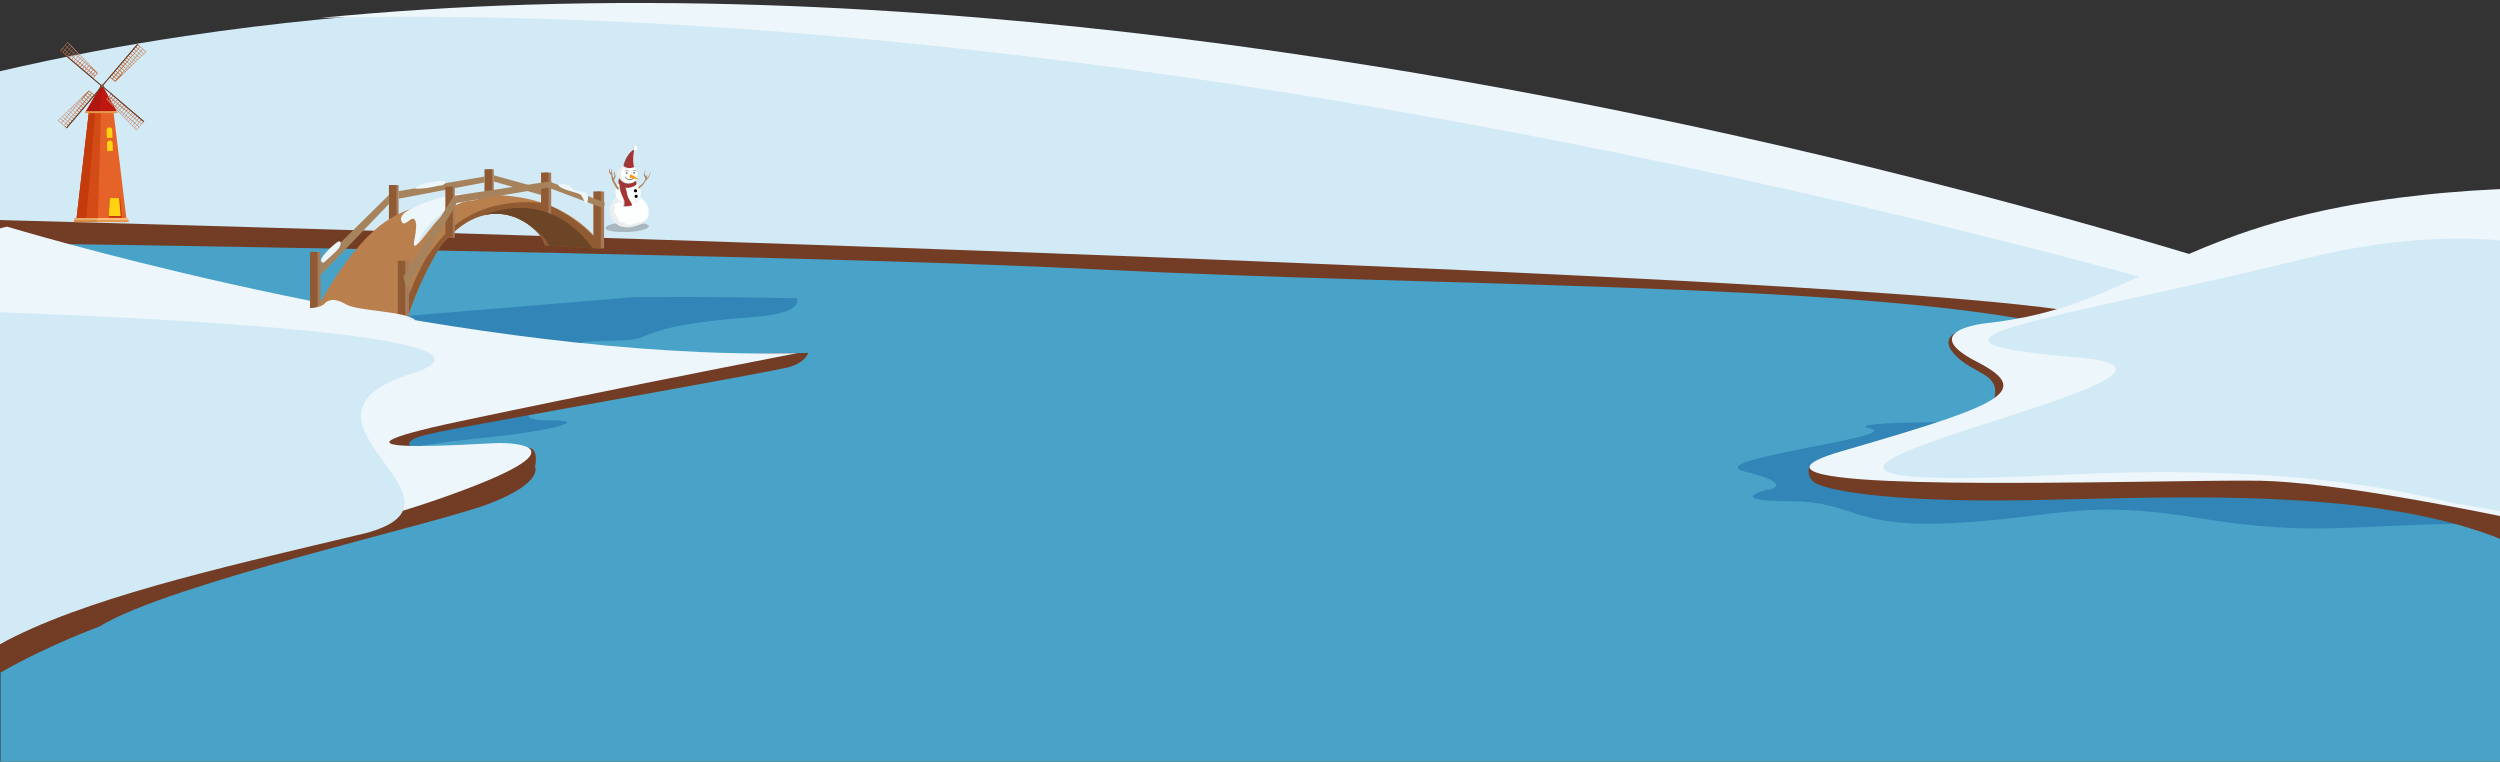 <svg width="5051" height="1539" viewBox="0 0 5051 1539" fill="none" xmlns="http://www.w3.org/2000/svg">
<rect x="0" y="0" width="5051" height="1539" fill="#333333" stroke="none"/>
<path d="M4131 560.202V718L-1 618.932V376L48.307 378.217L251.111 387.262L517.856 399.154L709.614 407.696L870.254 414.851L1086.89 424.501L1302.38 434.1L1519.02 443.775L1720.56 452.745L1937.9 462.445L2087.42 469.122L2312.84 479.174L2495.85 487.338L2722.42 497.441L2917 506.083L3144.3 516.211L3335.26 524.727L3563.46 534.931L3798.57 545.413H3798.6L3978.03 553.4H3978.06L4027.47 555.617H4027.51L4131 560.202Z" fill="#49A3C8"/>
<path d="M4302.56 636.378L4234.7 641.405L4116.82 650C3704.43 571.637 2915.72 579.478 2214.67 544.167C1718.05 519.085 605.39 500.034 -1 491.162V306.589L115.734 302.467L340.773 294.601L607.319 285.276L814.284 278.038L1009.39 271.227L1158.09 266L1240.25 273.917L1449.54 294.023L1664.07 314.682L1863.46 333.908L2078 354.592L2235.89 369.672L2458.1 391.11L2638.38 408.451L2860.6 429.889L3051.06 448.236L3273.32 469.674L3460.88 487.719L3683.1 509.157L3912.46 531.249L4044.84 544.016L4077.92 555.904L4116 569.501L4234.7 612L4295.42 633.714L4302.56 636.378Z" fill="#733D25"/>
<path d="M4776 629.388L4715.26 630.37L4573.6 632.611L4296.17 637.043L4235.44 638H4232.61C4202.03 630.219 4147.3 622.413 4072.38 614.607C4010.53 608.161 3934.97 601.715 3847.9 595.294C3777.05 590.106 3698.59 584.919 3613.77 579.782C3541.39 575.401 3464.39 571.019 3383.47 566.713C3321.26 563.356 3256.87 560.058 3190.32 556.818C3115.51 553.141 3038.23 549.515 2958.95 545.939C2893.81 542.968 2827.42 540.047 2759.8 537.177C2683.85 533.819 2606.67 530.605 2528.29 527.533C2466.19 525.048 2403.54 522.53 2340.32 519.978C2263.94 517.041 2187.06 514.137 2109.7 511.266C2059.51 509.403 2009.24 507.564 1958.89 505.751C1884.5 503.048 1810.2 500.43 1735.98 497.895C1666.24 495.478 1596.85 493.111 1527.8 490.794C1453.13 488.31 1379.16 485.859 1305.89 483.441C1230 480.923 1155.08 478.607 1081.52 476.29C1006.03 473.923 931.963 471.631 859.721 469.441L698.946 464.556C630.991 462.524 565.204 460.585 501.585 458.739C398.545 455.717 301.83 452.973 213.01 450.48C137.696 448.365 68.062 446.451 5.074 444.713L-1 444.537V144.132C122.439 115.41 248.05 91.552 375.251 72.669C465.237 59.24 555.939 48.051 647.354 39.104C716.428 32.389 785.681 26.816 855.112 22.384C924.543 17.952 994.237 14.662 1064.19 12.513C1145.58 9.928 1227.02 8.769 1308.5 9.038C1385.74 9.256 1462.89 10.633 1539.94 13.168C1613.59 15.551 1687.01 18.909 1760.21 23.24C1832.38 27.47 1904.19 32.506 1975.65 38.348C2045.53 44.089 2114.95 50.578 2183.9 57.813C2252.36 64.964 2320.24 72.745 2387.55 81.155C2452.15 89.196 2516.14 97.749 2579.52 106.814C2648.59 116.685 2716.85 127.068 2784.28 137.963C2842.27 147.33 2899.52 157.016 2956.02 167.021C3022.71 178.772 3088.21 190.884 3152.52 203.357C3210.45 214.554 3267.33 225.969 3323.16 237.603C3388.26 251.032 3451.84 264.73 3513.91 278.697C3571.22 291.506 3627.1 304.365 3681.55 317.274C3745.67 332.483 3807.6 347.65 3867.33 362.775C3935.79 380.033 4001.1 397.038 4063.26 413.792C4127.57 431.065 4188.53 447.936 4245.48 464.153C4444.09 520.608 4595.11 568.778 4684.18 598.29C4744.31 617.981 4776 629.388 4776 629.388Z" fill="#D2E9F6"/>
<path d="M4776 691C4776 691 4703.76 667.651 4573.74 629.77C3991.75 460.186 2251.68 -0.763 647.309 36.111C716.385 29.395 785.639 23.82 855.072 19.387C924.506 14.954 994.201 11.663 1064.16 9.514C1145.55 6.928 1226.99 5.769 1308.47 6.038C1385.72 6.256 1462.87 7.633 1539.92 10.169C1613.57 12.553 1687 15.911 1760.19 20.244C1832.37 24.475 1904.18 29.512 1975.64 35.356C2045.52 41.098 2114.95 47.588 2183.9 54.825C2252.36 61.978 2320.24 69.761 2387.56 78.174C2452.16 86.217 2516.15 94.772 2579.53 103.839C2648.61 113.713 2716.86 124.098 2784.29 134.996C2842.29 144.365 2899.54 154.054 2956.04 164.062C3022.73 175.816 3088.24 187.931 3152.55 200.407C3210.48 211.606 3267.36 223.024 3323.19 234.661C3388.29 248.094 3451.88 261.796 3513.95 275.766C3571.26 288.578 3627.14 301.44 3681.59 314.353C3745.71 329.566 3807.64 344.737 3867.38 359.866C3935.84 377.127 4001.15 394.137 4063.32 410.895C4127.63 428.173 4188.58 445.048 4245.53 461.269C4444.15 517.738 4595.18 565.921 4684.25 595.44L4714.83 627.503L4776 691Z" fill="#EDF6FB"/>
<path d="M5051 753.001V1583H1V1102.16L1.278 1039.92L1 1032.21V617.198L1727.99 601.714C1727.99 601.714 1830.26 600.474 1968.5 600.005C2021.11 599.804 2075.69 606.004 2135.08 606.171C2219.59 606.44 2304.31 607.512 2384.55 609.054L2389.61 608.451C2390.36 608.451 2391.68 606.976 2392.41 607.009C2397.66 607.009 2399.58 606.272 2404.76 606.373C2411 606.373 2415.77 604.295 2421.89 604.429C2432.44 604.664 2448.18 604.63 2458.33 603.993C2518.16 600.05 2578.12 602.358 2637.67 610.897C2654.72 613.377 2668.71 615.891 2679.39 617.869L4583.09 697.366L5051 753.001Z" fill="#49A3C8"/>
<path d="M1522.14 640.525C1369.41 652.095 1330.48 667.269 1298.27 680.628C1266.06 693.986 1204.06 683.337 1160.3 695.341C1116.54 707.345 845.04 724.795 911.74 730.214C978.44 735.634 1155.64 746.255 1116.52 759.614C1077.39 772.973 1363.68 786.358 1230.89 798.389C1098.09 810.42 1012.99 849.195 1109.62 849.195C1206.26 849.195 1088.9 873.23 995.734 882.605C902.568 891.981 706.984 913.333 571.246 974.733C437.665 1035.27 372.417 1274.34 -294.541 1190.29C-305.399 1188.93 -316.418 1187.49 -327.599 1185.95L-333.827 1106.72L-337.375 1061.47L-338 1053.34L-337.879 993.051L-338 989.095V734.712L-245.701 727.017L219.545 688.404L280.017 683.364L1041.39 620.121L1283.6 600.151C1363.22 599.826 1458.96 599.934 1547.66 601.397C1569.06 601.75 1589.99 602.183 1610.34 602.698C1610.6 603.57 1610.79 604.479 1610.89 605.408C1612.6 619.823 1595.07 635.024 1522.14 640.525Z" fill="#3185B7"/>
<path d="M5862.1 1175.72L5871 1180.4V1272C5617.69 1240.77 5185.35 1056.9 4990.08 1058.16C4744.95 1059.77 4674.91 1084.77 4441.46 1046.64C4208.01 1008.5 4161.32 1044.98 3949.28 1056.59C3737.25 1068.21 3749.15 1012.64 3615.88 1012.64C3482.6 1012.64 3567.53 989.02 3573.39 989.02C3579.25 989.02 3624.44 976.996 3525.96 952.976C3427.47 928.955 3850.32 882.098 3778.36 865.916C3706.4 849.735 4060.51 852.255 4060.51 852.255L4078.79 850.037L4147.4 841.719L4791.73 763.356L5024.89 735L5159.1 805.575L5620.3 1048.45L5862.1 1175.72Z" fill="#3185B7"/>
<path d="M5243 861.924V1173L5236.5 1171.04C5203.1 1160.71 5162.02 1143.49 5111.5 1116.6C4850.11 977.501 4391.58 1005.65 4095.15 1010.61C3798.71 1015.57 3677.56 987.951 3662.79 972.515C3648.31 957.407 3656.02 943.155 3656.29 942.601L3668.65 940.083L3753.55 934.568L3984.82 837.474L4023.79 821.132C4026.1 815.879 4028.04 810.063 4029.56 803.833C4041.26 753.473 3986.69 756.57 3949.58 716.785C3927.49 693.141 3937.64 679.367 3951.69 671.687C3960.51 667.304 3969.5 664.397 3978.58 663L4114.57 696.112L4455.19 759.214L4615.29 788.674L4723.49 801.265L5243 861.924Z" fill="#733D25"/>
<path d="M1633 713C1632.69 713.898 1632.32 714.742 1631.89 715.518C1629.14 720.656 1625.71 724.89 1621.82 727.954C1615.98 732.989 1607.24 738.024 1594.3 741.649C1561.33 750.612 1169.04 820.07 1054.49 841.343C939.934 862.616 849.233 876.915 833.17 888.42C825.819 893.682 824.543 897.407 828.974 900.454C834.177 904.054 847.302 906.672 867.695 909.693L845.725 954.505L1043.44 913.066C1043.44 913.066 1066.94 897.433 1077.48 909.064C1082.11 914.099 1084.31 924.345 1081.1 943.302C1081.1 943.302 1098.17 975.224 989.598 1017.22C881.022 1059.21 342 1178.54 200.745 1265.9C200.745 1265.9 98.731 1303.05 2.407 1358.01L-1 1360V1210.23L271.423 990.354C271.423 990.354 402.792 866.87 463.248 832.254C474.259 825.91 482.903 822.537 487.988 823.418C492.604 824.198 501.533 825.054 513.668 825.935C588.324 831.122 783.674 836.005 836.309 823.418C875.852 814.028 1037.9 773.773 1147.64 746.433L1252.12 720.401L1588.45 713.805L1601.45 713.554H1607.82L1618.65 713.327L1633 713Z" fill="#733D25"/>
<path d="M5243 378.033V1084C5243 1084 5236.72 1082.51 5225.29 1079.94C5213.85 1077.37 5197.38 1073.64 5176.84 1069.13L5153.04 1063.94L5137.94 1060.69C5124.94 1057.9 5110.96 1054.95 5096.24 1051.9L5087.36 1050.04L5060.08 1044.39L5054.72 1043.31L5047.37 1041.82C5028.47 1037.97 5008.76 1034.06 4988.48 1030.11L4982.63 1029H4982.52L4971.78 1026.96C4958.78 1024.44 4945.45 1021.92 4932.07 1019.4C4922.45 1017.59 4912.77 1015.81 4903.02 1014.06C4891.49 1011.99 4879.92 1009.95 4868.3 1007.94C4850.71 1004.89 4833.07 1001.91 4815.56 999.067C4806.2 997.556 4796.88 996.078 4787.59 994.633C4774.28 992.567 4761.09 990.61 4748.04 988.763C4729.22 986.067 4710.78 983.724 4692.89 981.431C4669.29 978.584 4646.67 976.215 4625.45 974.477C4604.66 972.789 4585.35 971.68 4567.73 971.302H4564.31C4544.56 971 4518.18 971.025 4486.85 971.302C4468.73 971.454 4448.97 971.655 4427.89 971.932L4354.98 972.89L4293.53 973.721C4268.24 974.049 4242.25 974.376 4215.88 974.653C4148.91 975.384 4079.57 975.863 4013.47 975.586C3819.33 974.88 3653 968.027 3656.04 943.008C3657.05 934.719 3676.83 924.414 3720.75 911.665C3811.56 885.261 3882.38 864.147 3934.53 846.158H3934.59C3980.18 830.336 4011.51 816.831 4029.45 804.133C4063.03 780.298 4049.41 759.311 3994.37 731.067C3938.37 702.446 3936.75 683.726 3951.62 671.859C3954.99 669.28 3958.47 667.208 3962.01 665.661C3974.78 659.639 3991.31 656.238 4001.51 654.55C4007.21 653.617 4010.92 653.214 4010.92 653.214C4030.87 651.098 4049.83 648.427 4067.96 645.227C4101.46 639.382 4132.14 631.849 4161.11 623.031C4175.54 618.621 4189.52 613.935 4203.24 608.947C4229.62 599.398 4254.95 588.79 4280.18 577.679C4297.43 570.121 4314.62 562.134 4332.08 554.122C4353.91 544.044 4376.16 533.638 4399.43 523.258C4416.75 515.523 4434.64 507.763 4453.33 500.078C4474.54 491.361 4496.8 482.744 4520.48 474.354C4535.78 468.946 4551.72 463.638 4568.3 458.431L4575.69 456.113C4592.69 450.898 4610.4 445.884 4628.97 440.996C4633.58 439.761 4638.25 438.476 4642.96 437.368C4658.56 433.437 4674.79 429.641 4691.65 425.98C4697.18 424.77 4702.77 423.578 4708.42 422.402C4723.14 419.328 4738.4 416.389 4754.17 413.584C4757.64 412.962 4761.16 412.358 4764.74 411.77C4784.35 408.41 4804.76 405.252 4825.98 402.296C4833.46 401.238 4841.04 400.23 4848.72 399.273C4863.64 397.358 4878.98 395.569 4894.75 393.906C4902.54 393.049 4910.44 392.21 4918.44 391.387C4925.04 390.765 4931.72 390.152 4938.47 389.547C4954.78 388.12 4971.52 386.801 4988.71 385.592C4994.95 385.155 5001.25 384.752 5007.62 384.383H5008.57C5021.48 383.543 5034.66 382.812 5048.09 382.191C5054.49 381.871 5060.94 381.577 5067.46 381.309L5087.42 380.502C5110.88 379.679 5135.14 379.05 5160.19 378.613C5186.81 378.109 5214.41 377.916 5243 378.033Z" fill="#EDF6FB"/>
<path d="M1611 713.487L1603.53 714.922C1595.5 716.458 1581.25 719.203 1561.77 723.031C1456.44 743.505 1197.39 794.401 928.714 851.266C756.151 887.807 766.791 898.913 825.153 900.776C885.035 902.715 995.077 894.984 1009.59 894.984C1023.14 894.984 1064.86 896.495 1072.46 909.389C1080.93 923.819 1046.84 952.503 883.364 1009.27C815.565 1032.79 736.374 1055.2 652.723 1077.89H652.422L637.59 1081.92C637.495 1081.91 637.4 1081.91 637.306 1081.92L616.276 1087.56C393.201 1147.6 145.99 1210.63 -1 1302V1291.52L-0.816 1219.47L-1 1210.68V461.778C4.186 460.059 9.434 458.797 14.718 458C14.718 458 752.159 682.133 1412.41 711.17C1468.79 713.688 1524.61 714.696 1579.45 714.041L1593.85 713.839H1600.19C1603.8 713.705 1607.4 713.587 1611 713.487Z" fill="#EDF6FB"/>
<path d="M5243 530.271V1069C5243 1069 5156.81 1051.43 5038.77 1030.38C5011.43 1025.47 4982.38 1020.55 4952.28 1015.37C4813.77 980.534 4632.47 955.476 4396.46 953.953C4374.76 953.806 4352.61 953.863 4330.01 954.125C4303.69 954.42 4276.74 955.001 4249.13 955.869C4226.88 956.574 4204.19 957.482 4181.07 958.596L4171.04 959.087C4144.3 960.447 4119.25 961.577 4095.9 962.478C3988.51 966.752 3915.74 966.728 3869.84 963.411C3690.24 950.317 3921.94 886.222 4101.69 826.819C4126.78 818.54 4150.86 810.334 4172.65 802.399C4195.05 794.243 4215.04 786.332 4231.28 778.864C4289.4 752.061 4299.37 730.664 4198.67 722.213L4189.5 721.426C4161.36 718.97 4136.98 716.513 4116.11 714.056C3992.99 699.316 3992.76 682.881 4072.45 658.83C4086.79 654.506 4103.72 649.912 4122.99 645.048C4149.11 638.464 4179.59 631.339 4213.75 623.601C4326.82 598.051 4480.22 565.868 4651.02 523.883C4948.82 450.6 5137.45 487.107 5243 530.271Z" fill="#D2E9F6"/>
<path d="M830.857 755.205C542.046 846.178 988.306 1011.61 737.108 1077.64H736.768C731.487 1079.03 725.922 1080.37 720.018 1081.68C719.911 1081.67 719.804 1081.67 719.697 1081.68C711.964 1083.34 704.041 1085.26 695.949 1087.33C444.166 1147.41 164.994 1210.52 -1 1302V1291.51L-0.793 1219.37L-1 1210.57V631C236.673 639.295 1085.51 675.024 830.857 755.205Z" fill="#D2E9F6"/>
<path d="M1536.84 483.678C1536.73 482.582 1536.52 481.496 1536.24 480.429C1531.2 460.659 1513.88 494.684 1507.73 479.573C1512.26 480.681 1519.42 479.85 1529.16 471.086C1536.57 464.336 1537.68 471.69 1536.84 483.678Z" fill="#D2E9F6"/>
<path d="M1532.89 519.943C1532.74 522.663 1532.67 525.207 1532.72 527.499C1532.28 524.993 1532.34 522.426 1532.89 519.943V519.943Z" fill="#D2E9F6"/>
<path d="M647.705 508.977H632.594V623.142H647.705V508.977Z" fill="#A67B5C"/>
<path d="M641.459 508.977H626.348V623.142H641.459V508.977Z" fill="#905A33"/>
<path d="M805.388 373.885H790.277V444.026H805.388V373.885Z" fill="#A67B5C"/>
<path d="M800.908 373.885H785.797V444.026H800.908V373.885Z" fill="#905A33"/>
<path d="M997.599 342H982.488V412.141H997.599V342Z" fill="#A67B5C"/>
<path d="M993.947 342H978.836V412.141H993.947V342Z" fill="#905A33"/>
<path d="M1100.23 493.992C1100.23 493.992 1102.52 484.17 1077.44 461.402C1049.73 436.217 971.961 395.618 889.706 497.72C862.54 542.135 840.568 589.525 824.225 638.959L810.273 637.574L802.491 636.944L640.375 623.697C640.375 623.697 696.613 512.176 767.685 455.786C796.195 433.119 839.16 415.313 887.339 404.685C956.648 389.423 1036.74 389.146 1100.05 411.334C1102.42 412.165 1104.76 413.047 1107.08 413.852C1107.08 413.852 1174.85 436.519 1217.46 497.845L1100.23 493.992Z" fill="#B97F4D"/>
<path d="M1220.49 503.134L1197.27 501.749L1108.87 496.561L1100.84 496.108C1100.84 496.108 1098.32 480.442 1077.44 461.402L1077.06 461.05C1059.96 445.712 1024.7 425.009 981.358 433.95C953.327 439.718 921.896 457.851 889.785 497.72C862.618 542.135 840.647 589.525 824.304 638.959L810.352 637.574C820.426 609.24 845.611 541.517 867.118 512.529C894.822 475.355 938.014 415.414 1050.69 408.815C1067.21 407.763 1083.8 408.608 1100.13 411.334C1102.5 412.165 1104.84 413.046 1107.16 413.852C1107.13 413.928 1177.5 441.632 1220.49 503.134Z" fill="#905A33"/>
<path d="M948.816 405.593C898.27 410.152 865.025 471.579 845.154 491.45L843.618 492.936C839.186 497.066 837.12 497.495 836.415 495.455C835.977 492.949 836.036 490.381 836.591 487.899C838.027 478.354 841.931 462.865 840.445 451.532C840.326 450.435 840.124 449.349 839.84 448.283C834.803 428.512 817.476 462.538 811.331 447.426C810.906 446.304 810.569 445.151 810.324 443.976C805.287 420.931 894.139 398.189 894.139 398.189C924.361 387.082 963.373 392.774 967.402 398.793C969.191 401.513 964.229 404.208 948.816 405.593Z" fill="#EDF6FB"/>
<path d="M948.815 405.592C898.268 410.15 865.024 471.578 845.153 491.449L843.617 492.935C847.219 481.954 855.781 464.878 877.894 443.949C914.538 409.269 947.581 398.616 967.401 398.868C969.189 401.512 964.228 404.207 948.815 405.592Z" fill="#D2E9F6"/>
<path d="M826.291 526.887H811.18V641.052H826.291V526.887Z" fill="#A67B5C"/>
<path d="M818.736 526.887H803.625V641.052H818.736V526.887Z" fill="#905A33"/>
<path d="M805.391 391.338V401.413L978.815 368.596V356.658L805.391 386.125V391.338Z" fill="#A6835C"/>
<path d="M647.703 530.06L785.792 393.857V412.142L647.703 555.799V530.06Z" fill="#A6835C"/>
<path d="M997.602 356.657V366.757L1093.13 393.856V380.81L997.602 354.164V356.657Z" fill="#A6835C"/>
<path d="M1220.49 386.855H1205.38V501.021H1220.49V386.855Z" fill="#A67B5C"/>
<path d="M1213.96 386.855H1198.85V501.021H1213.96V386.855Z" fill="#905A33"/>
<path d="M918.822 377.082H903.711V480.468H918.822V377.082Z" fill="#A67B5C"/>
<path d="M914.892 377.082H899.781V480.468H914.892V377.082Z" fill="#905A33"/>
<path d="M1113.6 348.725H1098.49V432.39H1113.6V348.725Z" fill="#A67B5C"/>
<path d="M1108.24 348.725H1093.12V432.39H1108.24V348.725Z" fill="#905A33"/>
<path d="M1197.27 501.751L1109.6 496.713C1102.39 481.984 1091.09 469.639 1077.06 461.152C1059.96 445.814 1024.7 425.112 981.354 434.052C980.019 434.052 979.289 433.901 979.289 433.901C1108.66 385.445 1181 478.454 1197.27 501.751Z" fill="#6C4426"/>
<path d="M917.789 400.706V410.805L1113.6 377.963V366.025L917.789 395.492V400.706Z" fill="#A6835C"/>
<path d="M815.035 558.747L917.739 394.211L921.996 412.017L821.029 583.806L815.035 558.747Z" fill="#A6835C"/>
<path d="M1108.21 369.023L1106.7 378.72L1220.06 421.081L1221.92 409.27L1108.64 366.379L1108.21 369.023Z" fill="#A6835C"/>
<path d="M613 623.734C613 623.734 646.949 623.18 654.782 614.24C662.614 605.299 676.063 601.168 699.183 614.97C722.303 628.771 817.83 628.041 839.111 646.703C839.01 646.703 628.287 635.118 613 623.734Z" fill="#EDF6FB"/>
<path d="M654.053 530.611C654.053 530.611 679.238 508.952 684.829 501.043C690.42 493.135 690.974 480.442 676.417 492.934C661.86 505.426 637.531 529.251 654.053 530.611Z" fill="#EDF6FB"/>
<path d="M1135.36 372.222C1135.36 372.222 1120.53 371.592 1133.67 379.047C1146.82 386.502 1169.76 389.348 1173.97 394.158C1178.18 398.969 1184.4 419.797 1186.84 408.338C1189.28 396.878 1190.06 386.955 1172.01 386.779C1153.95 386.603 1154.38 369.426 1135.36 372.222Z" fill="#EDF6FB"/>
<path d="M862.13 369.681C862.13 369.681 821.834 382.273 846.817 381.19C871.801 380.107 881.9 374.843 890.11 374.843C898.32 374.843 919.224 358.524 862.13 369.681Z" fill="#EDF6FB"/>
<g clip-path="url(#clip0_257_1763)">
<g style="mix-blend-mode:multiply" opacity="0.36">
<path d="M1267.32 468.833C1291.57 467.836 1311.04 462.597 1310.82 457.132C1310.59 451.666 1290.75 448.044 1266.51 449.041C1242.26 450.038 1222.78 455.277 1223 460.743C1223.23 466.208 1243.07 469.831 1267.32 468.833Z" fill="#606060"/>
</g>
<path d="M1233 433.723C1235.05 440.676 1239.34 446.852 1244.73 451.694C1246.92 453.664 1249.32 455.447 1252.03 456.573C1254.64 457.657 1257.45 458.114 1260.23 458.535C1264.39 459.161 1268.61 459.72 1272.81 459.265C1276.22 458.895 1279.52 457.86 1282.8 456.826L1294.08 453.28C1296.98 452.367 1299.96 451.412 1302.32 449.481C1304.06 448.058 1305.37 446.183 1306.61 444.317C1307.78 442.563 1308.95 440.768 1309.61 438.765C1309.83 438.108 1310 437.435 1310.12 436.752C1310.48 434.689 1310.45 432.544 1310.42 430.438C1310.36 426.641 1310.29 422.801 1309.31 419.131C1308.35 415.521 1306.53 412.219 1304.24 409.269C1301.5 405.726 1297.07 400.353 1292.46 398.588C1291.63 398.26 1290.75 398.066 1289.86 398.011C1282.24 397.635 1274.78 395.407 1267.17 394.758C1259.4 394.1 1251.09 394.996 1244.81 399.637C1242.35 401.453 1240.31 403.772 1238.45 406.2C1236.93 408.18 1235.52 410.255 1234.42 412.502C1231.24 419.036 1230.95 426.775 1233 433.723Z" fill="#FDFFFF"/>
<g style="mix-blend-mode:multiply" opacity="0.11">
<path d="M1233 433.723C1235.05 440.676 1239.34 446.852 1244.73 451.694C1246.92 453.664 1249.32 455.447 1252.03 456.573C1254.63 457.657 1257.44 458.114 1260.23 458.535C1264.39 459.161 1268.61 459.72 1272.8 459.265C1276.22 458.895 1279.52 457.86 1282.8 456.826L1294.07 453.28C1296.98 452.367 1299.96 451.412 1302.32 449.481C1304.06 448.058 1305.37 446.183 1306.61 444.317C1307.78 442.563 1308.94 440.768 1309.61 438.765C1309.83 438.108 1310 437.435 1310.11 436.752C1309.09 438.09 1308.03 439.395 1306.9 440.656C1302.29 445.779 1296.06 450.082 1289.18 450.04L1292.54 445.998C1287.79 448.989 1282.94 452.02 1277.51 453.414C1272.07 454.809 1265.86 454.323 1261.49 450.79L1265.8 447.708C1262.27 448.403 1258.7 448.928 1255.12 449.269C1254.49 449.33 1253.84 449.381 1253.26 449.149C1252.71 448.934 1252.29 448.491 1251.9 448.039C1246.55 441.725 1245.86 431.449 1238.57 427.541C1243.03 425.525 1244.2 418.641 1240.66 415.256C1241.9 411.38 1246.99 410.483 1249.82 407.552L1254.72 410.821C1255.06 410.417 1255.3 409.94 1255.42 409.428C1255.54 408.915 1255.53 408.382 1255.41 407.871C1256.68 409.537 1258.37 410.841 1260.3 411.654C1262.23 412.467 1264.34 412.761 1266.42 412.506C1267.5 412.357 1268.63 412.061 1269.67 412.388C1270.38 412.61 1270.99 413.104 1271.7 413.258C1273.58 413.665 1275.08 411.774 1276.78 410.845C1278.63 409.828 1280.87 409.975 1282.98 409.753C1285.08 409.532 1287.44 408.641 1288.09 406.627C1288.43 405.61 1288.26 404.441 1288.78 403.502C1288.89 403.283 1289.06 403.096 1289.26 402.961C1289.47 402.825 1289.71 402.746 1289.95 402.73C1290.2 402.714 1290.44 402.762 1290.67 402.87C1290.89 402.977 1291.08 403.14 1291.22 403.343C1291.7 401.43 1292.23 400.07 1292.48 398.588C1291.65 398.26 1290.77 398.066 1289.88 398.011C1282.26 397.635 1274.8 395.407 1267.19 394.758C1259.42 394.1 1251.11 394.996 1244.83 399.637C1242.37 401.453 1240.33 403.772 1238.47 406.2C1236.95 408.18 1235.54 410.255 1234.44 412.502C1231.24 419.036 1230.95 426.775 1233 433.723Z" fill="#606060"/>
</g>
<path d="M1290.27 375.624C1294.34 380.41 1295.03 387.243 1294.45 393.514C1294.34 394.699 1294.18 395.901 1293.7 396.986C1292.98 398.596 1291.6 399.8 1290.27 400.951L1284.14 406.236C1282.87 407.328 1281.57 408.442 1280 409.031C1278.81 409.479 1277.53 409.601 1276.26 409.7C1270.13 410.18 1263.84 410.194 1257.99 408.277C1252.14 406.36 1246.77 402.227 1244.61 396.454C1243.13 392.483 1243.26 388.098 1243.7 383.88C1243.88 382.221 1244.11 380.556 1244.59 378.96C1245.47 376.08 1247.2 373.502 1249.3 371.353C1250.28 370.361 1251.36 369.438 1252.64 368.914C1254.32 368.223 1256.2 368.265 1258 368.416C1261.07 368.673 1264.12 369.218 1267.09 370.042C1268.88 370.54 1270.74 371.148 1272.57 370.855C1273.89 370.652 1275.13 369.981 1276.47 369.922C1277.99 369.855 1279.4 370.532 1280.9 370.579C1281.83 370.609 1282.91 370.093 1283.81 370.278C1285.98 370.703 1288.88 373.996 1290.27 375.624Z" fill="#FDFFFF"/>
<g style="mix-blend-mode:multiply" opacity="0.42">
<path d="M1275.94 413.325L1276.33 415.734C1276.33 415.734 1270.9 417.564 1265.78 417.519C1260.67 417.474 1258.28 417.235 1258.28 417.235C1258.28 417.235 1261.58 413.638 1260.28 406.21C1258.97 398.782 1253.85 389.67 1252.93 386.357C1252 383.043 1251.4 378.849 1251.43 376.395L1251.46 373.935C1251.46 373.935 1249.64 371.057 1250.09 369.508C1250.54 367.959 1251.91 368.65 1251.91 368.65L1285.59 371.278C1285.59 371.278 1288.86 373.669 1279.8 377.306C1270.75 380.943 1265.35 380.408 1265.35 380.408L1264.95 387.826L1267.62 403.209L1275.94 413.325Z" fill="#606060"/>
</g>
<path d="M1252.37 377.865C1253.03 383.677 1254.58 389.354 1256.95 394.701C1258.51 398.22 1260.43 401.613 1261.47 405.313C1262.51 409.013 1262.57 413.23 1260.53 416.494C1264.34 416.612 1268.15 416.413 1271.93 415.899C1273.83 415.639 1275.87 415.226 1277.18 413.821C1276.54 412.111 1275.75 410.463 1274.82 408.895C1272.59 405.033 1269.82 401.432 1268.3 397.241C1267.28 394.472 1266.87 391.532 1266.24 388.649C1265.58 385.572 1264.68 382.548 1263.56 379.605C1263.16 378.53 1262.68 377.355 1262.43 376.159C1262.21 375.195 1262.21 374.19 1262.43 373.226C1262.97 371.211 1264.82 370.349 1265.88 368.717C1268.42 364.826 1260.79 363.866 1258.36 364.718C1255.8 365.614 1253.8 367.808 1252.85 370.367C1252.73 370.687 1252.63 371.01 1252.55 371.337C1252 373.459 1252.12 375.69 1252.37 377.865Z" fill="#A83131"/>
<g style="mix-blend-mode:multiply" opacity="0.42">
<path d="M1252.37 377.865C1252.79 381.53 1253.56 385.146 1254.67 388.663C1254.75 386.192 1254.52 383.721 1253.99 381.306C1253.63 379.68 1253.16 377.85 1254.08 376.456C1256.48 380.298 1257.15 385.179 1260.22 388.509C1258.99 384.985 1257.87 381.434 1256.86 377.856C1256.74 377.47 1256.69 376.952 1257.04 376.761C1258.41 377.486 1259.54 378.59 1260.66 379.662C1261.52 380.499 1262.39 381.347 1263 382.38C1263.73 383.599 1264.06 385.012 1264.36 386.401C1265.25 390.41 1266.09 394.467 1267.73 398.232C1268.45 399.875 1269.3 401.458 1270.28 402.965C1271.64 405.075 1273.2 406.998 1274.82 408.895C1272.59 405.033 1269.82 401.432 1268.3 397.24C1267.29 394.472 1266.87 391.532 1266.24 388.649C1265.58 385.571 1264.68 382.548 1263.56 379.605C1263.16 378.529 1262.69 377.354 1262.44 376.159C1261.6 375.504 1260.76 374.862 1259.92 374.218C1258.39 373.047 1256.84 371.868 1255.12 370.993C1254.42 370.64 1253.6 370.347 1252.84 370.367C1252.72 370.686 1252.62 371.01 1252.54 371.337C1252 373.459 1252.12 375.689 1252.37 377.865Z" fill="#606060"/>
</g>
<path d="M1251.64 372.925C1251.82 373.102 1252.01 373.267 1252.2 373.421C1253.6 374.539 1255.39 375.121 1257.04 375.881C1258.79 376.694 1260.44 377.733 1262.25 378.396C1262.58 378.514 1262.9 378.619 1263.22 378.711C1268.34 380.164 1273.92 378.607 1278.96 376.737C1280.72 376.084 1282.5 375.369 1283.92 374.131C1286.24 372.098 1286.96 368.77 1284.44 366.609L1284.35 366.534C1282.54 365.06 1280.72 365.554 1278.53 365.657C1272.12 365.957 1265.75 364.585 1260.03 361.677C1257.74 360.508 1255.55 359.089 1253.09 358.337C1252.79 358.218 1252.47 358.189 1252.16 358.253C1251.65 358.408 1251.41 358.973 1251.23 359.473C1251.03 360.026 1250.84 360.585 1250.65 361.144C1250.07 362.844 1249.6 364.572 1249.49 366.355C1249.35 368.731 1249.96 371.254 1251.64 372.925Z" fill="#A83131"/>
<g style="mix-blend-mode:multiply" opacity="0.42">
<path d="M1250.65 361.148C1250.81 361.594 1250.99 362.031 1251.19 362.457C1251.72 363.596 1252.27 364.736 1253.02 365.736C1253.48 366.334 1254 366.885 1254.57 367.381C1255.22 367.96 1255.91 368.503 1256.63 369.007C1258.53 370.365 1260.57 371.624 1262.79 372.317C1263.26 372.467 1263.75 372.588 1264.24 372.681C1266.13 373.034 1268.07 372.921 1269.99 372.807C1271.55 372.715 1273.11 372.622 1274.63 372.278C1276.77 371.794 1278.76 370.825 1280.72 369.865C1281.55 369.459 1282.4 369.052 1283.11 368.442C1283.7 367.947 1284.12 367.284 1284.33 366.541C1282.52 365.067 1280.7 365.561 1278.51 365.665C1272.1 365.965 1265.73 364.593 1260.01 361.685C1257.72 360.516 1255.53 359.097 1253.07 358.345C1252.77 358.225 1252.45 358.196 1252.14 358.261C1251.63 358.416 1251.39 358.981 1251.21 359.481C1251.04 360.032 1250.84 360.591 1250.65 361.148Z" fill="#606060"/>
</g>
<path d="M1264.06 370.103C1264.58 370.239 1265.12 370.349 1265.66 370.432C1276.19 372.058 1287.24 368.196 1288.3 352.795C1288.81 345.372 1284.64 340.617 1280.17 337.68C1277.13 335.724 1273.77 334.3 1270.25 333.468C1260.99 331.79 1249.39 339.253 1248.33 348.243C1247.31 356.773 1254.34 367.619 1264.06 370.103Z" fill="#FDFFFF"/>
<g style="mix-blend-mode:multiply" opacity="0.11">
<path d="M1264.05 370.102C1260.59 367.011 1257.9 363.15 1256.2 358.828C1254.94 355.575 1254.29 352.038 1254.71 348.574C1255.12 345.11 1256.66 341.731 1259.27 339.426C1260.49 340.603 1262.2 341.076 1263.87 341.32C1269.49 342.134 1275.06 340.656 1279.93 337.834L1280.18 337.688C1277.14 335.732 1273.78 334.308 1270.26 333.475C1260.99 331.798 1249.4 339.261 1248.34 348.251C1247.31 356.773 1254.34 367.618 1264.05 370.102Z" fill="#606060"/>
</g>
<path d="M1259.74 334.819C1259.74 334.819 1261.58 337.35 1266.61 338.786C1267.19 338.95 1267.81 339.103 1268.47 339.231C1274.91 340.499 1281.17 337.513 1281.17 337.513C1280.75 336.156 1280.41 334.775 1280.15 333.378C1280.06 332.888 1279.97 332.392 1279.9 331.894C1279.64 330.243 1279.47 328.558 1279.36 326.869C1279.33 326.358 1279.31 325.852 1279.29 325.342C1279.21 323.323 1279.23 321.315 1279.29 319.363C1279.31 318.828 1279.34 318.294 1279.37 317.769C1279.46 316.102 1279.6 314.49 1279.76 312.971C1279.81 312.451 1279.87 311.941 1279.93 311.445C1280.29 308.371 1280.74 305.753 1281.08 303.923C1281.41 302.215 1281.65 301.195 1281.66 301.134C1281.23 301.425 1280.81 301.721 1280.39 302.022C1280.06 302.266 1279.73 302.513 1279.4 302.764C1276.9 304.684 1274.59 306.843 1272.5 309.211C1272.13 309.625 1271.78 310.041 1271.43 310.459C1270.49 311.605 1269.61 312.766 1268.8 313.915C1268.5 314.339 1268.21 314.765 1267.93 315.193C1266.94 316.698 1266.07 318.192 1265.29 319.644C1264.94 320.294 1264.62 320.934 1264.31 321.565C1263.32 323.596 1262.44 325.682 1261.69 327.812C1261.41 328.578 1261.17 329.3 1260.97 329.965C1260.46 331.556 1260.05 333.177 1259.74 334.819Z" fill="#A83131"/>
<path d="M1277.98 299.709C1278.11 300.858 1278.61 301.933 1279.4 302.773C1279.54 302.917 1279.69 303.053 1279.85 303.179C1280.22 303.49 1280.63 303.741 1281.08 303.923C1281.8 304.225 1282.59 304.334 1283.36 304.241C1286 303.928 1287.88 301.394 1287.54 298.567C1287.45 297.682 1287.13 296.837 1286.62 296.11C1286.1 295.384 1285.42 294.801 1284.61 294.418C1283.85 294.061 1283 293.925 1282.16 294.023C1279.53 294.346 1277.65 296.888 1277.98 299.709Z" fill="#FDFFFF"/>
<path d="M1281.37 351.053C1282 350.978 1282.41 350.086 1282.29 349.06C1282.17 348.034 1281.56 347.263 1280.93 347.338C1280.3 347.413 1279.88 348.305 1280 349.331C1280.13 350.357 1280.74 351.128 1281.37 351.053Z" fill="#070101"/>
<path d="M1266.69 351.351C1267.32 351.276 1267.73 350.384 1267.61 349.358C1267.49 348.332 1266.88 347.561 1266.25 347.636C1265.62 347.711 1265.21 348.603 1265.33 349.629C1265.45 350.655 1266.06 351.425 1266.69 351.351Z" fill="#070101"/>
<path d="M1270.02 346.139C1269.48 345.85 1268.99 345.543 1268.38 345.401C1267.75 345.267 1267.11 345.223 1266.47 345.271C1264.91 345.362 1263.38 345.791 1261.91 346.287C1261.82 346.32 1261.74 346.194 1261.83 346.133C1263.21 345.141 1264.9 344.685 1266.59 344.633C1267.27 344.592 1267.96 344.668 1268.62 344.856C1269.22 345.059 1269.9 345.383 1270.16 345.997C1270.17 346.016 1270.17 346.038 1270.17 346.059C1270.16 346.079 1270.15 346.098 1270.14 346.113C1270.12 346.128 1270.1 346.138 1270.08 346.141C1270.06 346.145 1270.04 346.143 1270.02 346.135L1270.02 346.139Z" fill="#070101"/>
<path d="M1278.57 345.738C1279.11 345.441 1279.58 345.128 1280.19 344.976C1280.82 344.832 1281.46 344.778 1282.1 344.817C1283.66 344.884 1285.19 345.289 1286.67 345.769C1286.76 345.799 1286.85 345.671 1286.76 345.61C1285.36 344.64 1283.66 344.211 1281.97 344.187C1281.29 344.155 1280.6 344.241 1279.95 344.441C1279.34 344.644 1278.67 344.986 1278.41 345.604C1278.38 345.685 1278.47 345.787 1278.56 345.74L1278.57 345.738Z" fill="#070101"/>
<path d="M1262.94 356.594C1263.65 357.588 1264.44 358.52 1265.31 359.381C1266.19 360.234 1267.19 360.956 1268.28 361.526C1269.43 362.12 1270.68 362.53 1271.98 362.506C1273.38 362.482 1274.75 362.071 1276.06 361.603C1276.76 361.358 1277.44 361.07 1278.11 360.741C1278.42 360.587 1278.72 360.441 1279.03 360.27C1279.36 360.077 1279.73 359.928 1280.06 359.721C1280.33 359.55 1280.72 359.877 1280.48 360.148C1280.26 360.428 1280.01 360.686 1279.74 360.918C1279.45 361.129 1279.16 361.324 1278.85 361.502C1278.24 361.839 1277.59 362.125 1276.93 362.356C1275.53 362.876 1274.06 363.348 1272.56 363.411C1269.8 363.524 1267.15 362.116 1265.16 360.29C1264.06 359.326 1263.18 358.14 1262.56 356.81C1262.55 356.763 1262.55 356.713 1262.57 356.667C1262.59 356.622 1262.62 356.585 1262.67 356.561C1262.71 356.537 1262.76 356.529 1262.81 356.537C1262.85 356.546 1262.9 356.57 1262.93 356.606L1262.94 356.594Z" fill="#070101"/>
<path d="M1275.22 352.183L1291.33 362.689L1272.72 359.369C1272.72 359.369 1269.94 354.171 1275.22 352.183Z" fill="#FF9A15"/>
<path d="M1283.95 388.747C1285.76 388.747 1287.23 387.276 1287.23 385.46C1287.23 383.645 1285.76 382.173 1283.95 382.173C1282.14 382.173 1280.67 383.645 1280.67 385.46C1280.67 387.276 1282.14 388.747 1283.95 388.747Z" fill="#070101"/>
<path d="M1285.27 399.912C1287.08 399.912 1288.55 398.441 1288.55 396.625C1288.55 394.81 1287.08 393.338 1285.27 393.338C1283.46 393.338 1281.99 394.81 1281.99 396.625C1281.99 398.441 1283.46 399.912 1285.27 399.912Z" fill="#070101"/>
<path d="M1236.76 340.477C1236.56 342.414 1236.62 344.461 1236.66 346.411C1236.69 348.177 1236.8 349.946 1237 351.696C1237.41 355.342 1238.31 358.914 1239.69 362.314C1241.08 365.77 1243.04 368.889 1244.96 372.072C1245.89 373.619 1246.79 375.195 1247.78 376.705C1248.71 378.128 1250.68 379.917 1250.23 381.788C1249.87 383.292 1248.02 383.896 1246.98 382.619C1246.69 382.259 1246.56 381.873 1246.35 381.475C1246.1 381.073 1245.83 380.69 1245.53 380.326C1245.01 379.606 1244.53 378.858 1244.08 378.09C1243.04 376.382 1242.11 374.618 1241.14 372.873C1239.31 369.572 1237.39 366.321 1236.35 362.67C1235.35 359.057 1234.84 355.324 1234.84 351.574C1234.82 349.713 1234.93 347.853 1235.17 346.006C1235.42 344.089 1235.95 342.288 1236.4 340.418C1236.41 340.374 1236.44 340.336 1236.48 340.312C1236.52 340.287 1236.56 340.277 1236.6 340.283C1236.65 340.29 1236.69 340.312 1236.72 340.347C1236.75 340.382 1236.76 340.426 1236.76 340.471L1236.76 340.477Z" fill="#B18056"/>
<path d="M1242.03 347.048C1242.44 348.538 1242.36 350.164 1242.59 351.693C1242.71 352.505 1242.88 353.31 1243.1 354.102C1243.3 354.801 1243.67 355.525 1243.76 356.238C1243.91 357.442 1242.73 358.645 1242.18 359.631C1241.47 360.906 1240.76 362.331 1240.6 363.801C1240.37 366.181 1236.27 364.956 1237.8 362.581C1238.54 361.443 1239.07 360.158 1239.77 358.995C1240.12 358.395 1240.5 357.814 1240.91 357.255C1241.11 356.995 1241.42 356.739 1241.57 356.442C1241.71 356.145 1241.71 356.33 1241.61 355.864C1241.24 354.365 1241.02 352.836 1240.93 351.296C1240.87 349.904 1240.85 348.304 1241.47 347.027C1241.58 346.824 1241.96 346.759 1242.03 347.027V347.048Z" fill="#A6774C"/>
<path d="M1231.42 340.873C1231.62 342.191 1231.99 343.463 1232.17 344.795C1232.33 345.99 1232.34 347.663 1232.93 348.729L1232.47 348.263C1233.93 348.765 1235.5 349.294 1236.33 350.703C1237.27 352.317 1235.21 354.014 1233.97 352.5C1233.64 352.093 1233.22 351.668 1232.99 351.205C1232.92 351.06 1232.74 350.739 1232.92 350.973C1232.75 350.782 1232.55 350.615 1232.34 350.475C1231.49 349.849 1231.16 349.184 1230.99 348.149C1230.79 346.968 1230.66 345.777 1230.58 344.582C1230.5 343.283 1230.74 342.142 1230.89 340.865C1230.9 340.803 1230.93 340.747 1230.98 340.706C1231.03 340.666 1231.09 340.644 1231.16 340.644C1231.22 340.644 1231.28 340.666 1231.33 340.706C1231.38 340.747 1231.41 340.803 1231.42 340.865L1231.42 340.873Z" fill="#A6774C"/>
<path d="M1307.69 354.504C1307.81 355.826 1307.29 357.194 1306.91 358.44C1306.5 359.798 1306.05 361.146 1305.54 362.469C1304.57 365.002 1303.35 367.43 1301.89 369.713C1300.54 371.846 1298.92 373.796 1297.08 375.515C1296.19 376.328 1295.09 376.921 1294.29 377.816C1293.92 378.183 1293.62 378.613 1293.39 379.084C1293.08 379.861 1292.87 380.341 1292.02 380.711C1291.14 381.091 1290.25 380.583 1289.84 379.79C1288.56 377.324 1292.59 375.366 1294.17 374.338C1296.35 372.952 1298.26 371.194 1299.83 369.145C1301.45 366.999 1302.7 364.575 1303.75 362.095C1304.3 360.792 1304.8 359.467 1305.25 358.127C1305.69 356.846 1305.99 355.36 1306.81 354.264C1306.87 354.19 1306.96 354.135 1307.05 354.107C1307.14 354.078 1307.24 354.077 1307.33 354.103C1307.43 354.129 1307.51 354.182 1307.57 354.254C1307.64 354.327 1307.68 354.417 1307.69 354.512V354.504Z" fill="#B18056"/>
<path d="M1304.28 343.7C1304.06 345.123 1303.71 346.515 1303.36 347.91L1302.86 350.008C1302.7 350.677 1302.29 351.612 1302.52 352.299C1302.87 353.387 1303.84 354.399 1304.38 355.401C1305.03 356.618 1305.57 357.892 1305.98 359.207C1306.47 360.689 1304.2 361.608 1303.74 360.122C1303.29 358.688 1302.72 357.295 1302.04 355.956C1301.51 354.913 1300.35 353.618 1300.93 352.388C1302.25 349.593 1302.8 346.477 1303.94 343.598C1303.96 343.557 1303.99 343.524 1304.03 343.506C1304.07 343.487 1304.12 343.483 1304.16 343.495C1304.2 343.508 1304.24 343.535 1304.26 343.573C1304.29 343.61 1304.3 343.655 1304.29 343.7H1304.28Z" fill="#A6774C"/>
<path d="M1314.99 347.307C1314.52 349.11 1313.71 350.849 1313.01 352.575C1312.34 354.248 1311.7 355.939 1311 357.6C1310.44 358.932 1309.6 360.13 1308.55 361.119L1306.55 363.073C1305.88 363.725 1305.38 364.567 1304.35 364.357C1304.18 364.329 1304.03 364.249 1303.92 364.129C1303.8 364.009 1303.73 363.854 1303.7 363.689C1303.62 362.782 1304.08 362.499 1304.72 361.975C1305.44 361.395 1306.16 360.808 1306.87 360.22C1308.11 359.204 1309.51 358.391 1310.2 356.899C1310.91 355.358 1311.57 353.792 1312.24 352.237C1312.98 350.55 1313.63 348.767 1314.57 347.185C1314.68 346.982 1315.06 347.037 1314.99 347.307H1314.99Z" fill="#A6774C"/>
<g style="mix-blend-mode:multiply" opacity="0.11">
<path d="M1290.59 377.527C1289.8 377.875 1289 378.194 1288.2 378.485C1289.1 378.393 1289.96 378.151 1290.59 377.527Z" fill="#606060"/>
</g>
<g style="mix-blend-mode:multiply" opacity="0.29">
<path d="M1259.74 334.82C1259.74 334.82 1261.58 337.351 1266.61 338.786C1266.69 333.419 1267.32 328.07 1268.74 322.901C1270.76 315.539 1274.44 308.544 1279.85 303.181C1280.09 302.941 1280.34 302.705 1280.59 302.472C1280.52 302.325 1280.46 302.177 1280.4 302.025C1280.1 301.206 1279.99 300.333 1280.07 299.466C1280.14 298.6 1280.41 297.76 1280.85 297.007C1281.72 295.521 1283.2 294.974 1284.62 294.419C1283.85 294.063 1283 293.927 1282.16 294.025C1279.52 294.34 1277.65 296.871 1277.98 299.703C1278.11 300.851 1278.61 301.926 1279.4 302.767C1276.9 304.687 1274.59 306.846 1272.5 309.213C1272.13 309.628 1271.78 310.044 1271.43 310.461C1270.49 311.608 1269.61 312.769 1268.8 313.917C1268.5 314.341 1268.21 314.768 1267.93 315.196C1266.94 316.7 1266.07 318.194 1265.29 319.646C1264.94 320.297 1264.62 320.937 1264.31 321.567C1263.32 323.599 1262.44 325.685 1261.69 327.814C1261.41 328.581 1261.17 329.302 1260.97 329.967C1260.46 331.558 1260.05 333.178 1259.74 334.82V334.82Z" fill="#606060"/>
</g>
</g>
<g clip-path="url(#clip1_257_1763)">
<path d="M256.259 448.684H153.801L179.771 225.004H229.176L256.259 448.684Z" fill="#E56228"/>
<path d="M204.002 225.004L197.43 448.684H153.801L179.771 225.004H204.002Z" fill="#D34B16"/>
<path d="M192.676 225.004L173.722 448.684H153.801L179.771 225.004H192.676Z" fill="#C43C0C"/>
<path d="M235.915 224.859L202.097 224.94L173.641 225.008L204.275 172.313C204.386 172.121 204.545 171.963 204.736 171.852C204.927 171.742 205.144 171.684 205.364 171.684H205.824C206.037 171.694 206.243 171.759 206.424 171.873C206.605 171.987 206.754 172.145 206.857 172.332L235.915 224.859Z" fill="#BF1811"/>
<path d="M205.817 171.681L202.093 224.937L173.637 225.005L204.271 172.31C204.382 172.119 204.541 171.96 204.732 171.849C204.923 171.739 205.14 171.681 205.36 171.681H205.817Z" fill="#B11711"/>
<path d="M260.214 448.684H149.035L150.021 444.605L151.004 440.525H258.618L259.417 444.605L260.214 448.684Z" fill="#E5994C"/>
<path d="M259.419 444.605H150.023L151.007 440.525H258.62L259.419 444.605Z" fill="#FFBB78"/>
<path opacity="0.11" d="M197.883 440.57L196.07 444.605V448.684H149.035L150.021 444.605L151.004 440.525H197.232L197.883 440.57Z" fill="#392613"/>
<path d="M236.144 224.681H172.798C172.081 224.681 171.5 225.264 171.5 225.984V227.231C171.5 227.95 172.081 228.533 172.798 228.533H236.144C236.861 228.533 237.442 227.95 237.442 227.231V225.984C237.442 225.264 236.861 224.681 236.144 224.681Z" fill="#E5994C"/>
<path d="M246.619 440.025H219.594L219.819 436.365L222.05 400.178H242.937L246.619 440.025Z" fill="#C43C0C"/>
<path d="M243.74 436.365H219.82L222.051 400.178H240.643L243.74 436.365Z" fill="#FFD312"/>
<path d="M221.131 257.201C222.565 257.151 223.961 257.674 225.011 258.656C226.06 259.639 226.678 261 226.729 262.44L227.271 277.948C227.275 278.059 227.234 278.168 227.158 278.25C227.082 278.332 226.977 278.38 226.865 278.384L216.253 278.758C216.141 278.762 216.033 278.721 215.951 278.645C215.87 278.569 215.822 278.463 215.818 278.351L215.298 263.483C215.242 261.873 215.825 260.307 216.919 259.129C218.013 257.951 219.528 257.258 221.131 257.201V257.201Z" fill="#FFD312"/>
<path d="M221.967 283.752C223.401 283.701 224.796 284.223 225.846 285.204C226.896 286.186 227.516 287.545 227.567 288.985L228.109 304.493C228.113 304.605 228.073 304.713 227.997 304.795C227.921 304.877 227.815 304.925 227.704 304.929L217.089 305.303C216.977 305.307 216.869 305.267 216.787 305.19C216.706 305.114 216.658 305.008 216.654 304.896L216.134 290.034C216.106 289.237 216.235 288.442 216.513 287.695C216.791 286.948 217.213 286.263 217.755 285.68C218.296 285.097 218.947 284.626 219.67 284.295C220.393 283.964 221.173 283.78 221.967 283.752V283.752Z" fill="#FFD312"/>
</g>
<path d="M236.671 137.862C236.562 137.88 236.462 137.935 236.388 138.018C236.319 138.103 236.282 138.21 236.284 138.32L233.037 142.134C232.948 142.1 232.85 142.094 232.758 142.117C232.665 142.141 232.582 142.192 232.519 142.265C232.457 142.338 232.419 142.428 232.41 142.523C232.401 142.619 232.422 142.714 232.47 142.797L229.223 146.616C229.112 146.627 229.01 146.681 228.938 146.766C228.867 146.851 228.831 146.961 228.838 147.072L225.529 150.959C225.464 150.959 225.4 150.973 225.341 151.001C225.283 151.028 225.231 151.068 225.19 151.118C225.147 151.167 225.116 151.224 225.098 151.287C225.08 151.349 225.075 151.414 225.085 151.478L221.78 155.366C221.74 155.412 221.71 155.465 221.691 155.523C221.672 155.581 221.665 155.643 221.67 155.703C221.674 155.764 221.692 155.824 221.72 155.878C221.748 155.932 221.787 155.98 221.834 156.019L232.275 164.909C232.363 164.984 232.475 165.024 232.591 165.019C232.706 165.015 232.816 164.968 232.898 164.888L265.666 133.375L295.195 104.977C295.286 104.883 295.336 104.757 295.336 104.626C295.334 104.562 295.319 104.498 295.291 104.44C295.263 104.381 295.222 104.329 295.173 104.288L278.178 89.823C278.132 89.783 278.079 89.753 278.021 89.734C277.963 89.715 277.902 89.708 277.841 89.712C277.78 89.717 277.721 89.734 277.667 89.762C277.613 89.79 277.565 89.828 277.525 89.874L266.426 102.911C266.345 102.938 266.271 102.985 266.212 103.047C266.156 103.117 266.122 103.202 266.114 103.291L262.846 107.11L262.666 106.956C262.571 106.883 262.452 106.848 262.332 106.861C262.213 106.874 262.103 106.932 262.026 107.024C261.949 107.116 261.911 107.234 261.919 107.354C261.928 107.474 261.982 107.585 262.071 107.666L262.247 107.814L236.671 137.862ZM284.01 103.715L280.869 107.371L276.031 103.254L279.17 99.599L284.01 103.715ZM279.78 98.897L283.004 95.148L287.842 99.265L284.622 103.008L279.78 98.897ZM238.553 146.794L241.697 143.138L246.534 147.252L243.393 150.908L238.553 146.794ZM242.786 151.617L239.645 155.273L234.807 151.149L237.946 147.494L242.786 151.617ZM242.299 142.439L245.44 138.783L250.278 142.9L247.139 146.555L242.299 142.439ZM246.049 138.086L249.193 134.43L254.029 138.549L250.887 142.205L246.049 138.086ZM241.589 141.834L237.483 138.342L240.602 134.686L244.745 138.198L241.589 141.834ZM241.216 133.965L244.346 130.292C244.36 130.307 244.36 130.321 244.37 130.329L248.484 133.833L245.35 137.489L241.216 133.965ZM248.062 125.922L252.237 129.476L249.096 133.131L244.97 129.622C244.97 129.622 244.943 129.607 244.928 129.598L248.062 125.922ZM248.664 125.213L255.506 117.17L259.724 120.758L256.583 124.414L253.068 121.418C253.022 121.375 252.968 121.342 252.909 121.32C252.85 121.299 252.787 121.289 252.724 121.293C252.661 121.296 252.6 121.312 252.543 121.34C252.487 121.368 252.437 121.407 252.396 121.455C252.355 121.503 252.324 121.559 252.305 121.619C252.287 121.679 252.28 121.742 252.286 121.805C252.293 121.867 252.312 121.928 252.342 121.983C252.373 122.038 252.414 122.087 252.464 122.125L255.978 125.118L252.837 128.774L248.664 125.213ZM259.234 112.784L263.48 116.4L260.336 120.056L256.107 116.466L259.234 112.784ZM264.187 117L269.024 121.121L265.885 124.777L261.045 120.658L264.187 117ZM264.791 116.298L267.935 112.642L272.773 116.763L269.631 120.419L264.791 116.298ZM268.542 111.943L271.681 108.287L276.521 112.403L273.377 116.059L268.542 111.943ZM272.283 107.597L275.424 103.942L280.265 108.06L277.121 111.716L272.283 107.597ZM271.579 106.993L267.279 103.337L270.401 99.681L274.72 103.354L271.579 106.993ZM274.123 95.294L278.464 98.992L275.322 102.647L271.008 98.972L274.123 95.294ZM284.72 104.312L289.923 108.743L286.435 112.096L281.583 107.953L284.72 104.312ZM285.763 112.747L282.273 116.101L277.83 112.316L280.976 108.66L285.763 112.747ZM281.603 116.751L278.113 120.105L274.082 116.671L277.225 113.015L281.603 116.751ZM277.442 120.758L273.95 124.114L270.336 121.038L273.475 117.382L277.442 120.758ZM269.792 128.118L266.59 125.389L269.731 121.733L273.285 124.755L269.792 128.118ZM269.117 128.766L265.627 132.115L262.841 129.741L265.983 126.086L269.117 128.766ZM262.135 129.147L257.302 125.021L260.448 121.365L265.283 125.484L262.135 129.147ZM261.523 129.846L258.384 133.502L253.544 129.381L256.685 125.725L261.523 129.846ZM257.775 134.204L254.633 137.859L249.798 133.743L252.937 130.087L257.775 134.204ZM258.486 134.806L260.794 136.773L257.302 140.121L255.335 138.454L258.486 134.806ZM256.634 140.774L253.144 144.13L251.599 142.809L254.738 139.154L256.634 140.774ZM252.466 144.779L248.984 148.135L247.846 147.16L250.989 143.504L252.466 144.779ZM248.306 148.785L244.823 152.131L244.092 151.512L247.236 147.857L248.306 148.785ZM244.141 152.775L240.656 156.133L240.354 155.87L243.498 152.214L244.141 152.775ZM239.978 156.777L237.568 159.102L239.754 156.584L239.978 156.777ZM232.345 163.745L227.512 159.626L230.456 156.214L235.294 160.33L232.345 163.745ZM231.058 155.504L234.195 151.849L239.023 155.975L235.884 159.631L231.058 155.504ZM230.352 154.903L226.316 151.466L229.438 147.81L233.488 151.261L230.352 154.903ZM233.159 143.424L237.237 146.896L234.098 150.552L230.037 147.096L233.159 143.424ZM233.764 142.717L236.883 139.061L240.987 142.551L237.848 146.207L233.764 142.717ZM262.953 108.428L267.221 112.06L264.082 115.715L259.831 112.096L262.953 108.428ZM263.553 107.717L266.675 104.061L270.969 107.717L267.828 111.372L263.553 107.717ZM277.932 90.827L282.297 94.546L279.075 98.287L274.73 94.593L277.932 90.827ZM294.183 104.656L290.605 108.102L285.329 103.613L288.553 99.867L294.183 104.656ZM264.957 132.763L261.467 136.112L259.093 134.089L262.232 130.433L264.957 132.763ZM222.787 155.609L225.711 152.18L229.742 155.609L226.803 159.021L222.787 155.609Z" fill="#BA6932"/>
<path d="M262.247 107.818L236.671 137.861C236.562 137.879 236.462 137.934 236.388 138.017C236.319 138.102 236.282 138.209 236.284 138.319L233.037 142.133C232.948 142.099 232.85 142.093 232.758 142.116C232.665 142.14 232.582 142.191 232.519 142.264C232.457 142.337 232.419 142.427 232.41 142.522C232.401 142.618 232.422 142.713 232.47 142.796L229.223 146.615C229.112 146.626 229.01 146.68 228.938 146.765C228.867 146.85 228.831 146.96 228.838 147.071L225.529 150.958C225.464 150.958 225.4 150.972 225.341 151C225.283 151.027 225.231 151.067 225.19 151.117C225.147 151.166 225.116 151.223 225.098 151.286C225.08 151.348 225.075 151.413 225.085 151.477L221.78 155.365C221.74 155.411 221.71 155.464 221.691 155.522C221.672 155.58 221.665 155.642 221.67 155.702C221.674 155.763 221.692 155.823 221.72 155.877C221.748 155.931 221.787 155.979 221.834 156.018L232.275 164.908C232.363 164.983 232.475 165.023 232.591 165.018C232.706 165.014 232.816 164.967 232.898 164.887L245.194 153.061C245.34 152.484 245.494 151.911 245.652 151.334L244.823 152.135L244.092 151.516L246.369 148.877C246.612 148.102 246.867 147.328 247.131 146.557L242.301 142.448L245.443 138.792L248.93 141.763C249.054 141.458 249.174 141.156 249.303 140.859L246.052 138.085L249.196 134.429L251.326 136.245L251.735 135.373L249.798 133.728L252.937 130.072L253.934 130.91C254.077 130.632 254.221 130.342 254.367 130.064L253.544 129.363L256.685 125.707C257.463 124.288 258.26 122.884 259.076 121.493L256.583 124.413L253.068 121.417C253.022 121.374 252.968 121.341 252.909 121.319C252.85 121.298 252.787 121.288 252.724 121.292C252.661 121.295 252.6 121.311 252.543 121.339C252.487 121.367 252.437 121.406 252.396 121.454C252.355 121.502 252.324 121.558 252.305 121.618C252.287 121.678 252.28 121.741 252.286 121.804C252.293 121.866 252.312 121.927 252.342 121.982C252.373 122.037 252.414 122.086 252.464 122.124L255.978 125.117L252.837 128.773L248.66 125.215L255.501 117.172L259.59 120.647C259.751 120.382 259.914 120.109 260.078 119.841L256.108 116.465L259.229 112.809L262.642 115.734C262.812 115.471 262.985 115.21 263.156 114.949L259.827 112.112L262.949 108.457L265.873 110.955C266.054 110.711 266.239 110.448 266.417 110.197L263.536 107.745L266.658 104.089L269.322 106.356L269.902 105.625L267.262 103.378L270.384 99.722L272.997 101.947C273.207 101.703 273.411 101.484 273.616 101.252L270.991 99.013L274.118 95.296L276.94 97.701L277.603 97.041L274.723 94.592L277.925 90.826L281.254 93.658C281.498 93.449 281.724 93.246 281.966 93.042L278.174 89.817C278.127 89.777 278.074 89.747 278.016 89.728C277.958 89.709 277.897 89.702 277.836 89.707C277.775 89.711 277.716 89.728 277.662 89.756C277.608 89.784 277.56 89.822 277.52 89.868L266.422 102.905C266.34 102.932 266.266 102.979 266.207 103.041C266.151 103.111 266.117 103.196 266.11 103.285L262.846 107.109L262.666 106.955C262.571 106.882 262.452 106.847 262.332 106.86C262.213 106.873 262.103 106.931 262.026 107.023C261.949 107.115 261.911 107.233 261.919 107.353C261.928 107.473 261.982 107.584 262.071 107.665L262.247 107.818ZM240.656 156.132L240.354 155.869L243.498 152.213L244.146 152.771L240.656 156.132ZM237.573 159.101L239.754 156.583L239.998 156.783L237.573 159.101ZM243.393 150.914L238.553 146.793L241.697 143.137L246.534 147.251L243.393 150.914ZM239.645 155.265L234.807 151.148L237.946 147.493L242.786 151.609L239.645 155.265ZM235.894 159.62L231.058 155.504L234.195 151.848L239.023 155.974L235.894 159.62ZM227.512 159.62L230.456 156.208L235.294 160.324L232.345 163.736L227.512 159.62ZM225.711 152.172L229.742 155.608L226.803 159.02L222.787 155.608L225.711 152.172ZM229.438 147.785L233.488 151.236L230.352 154.892L226.316 151.465L229.438 147.785ZM233.159 143.398L237.237 146.871L234.098 150.527L230.037 147.071L233.159 143.398ZM236.883 139.026L240.987 142.516L237.848 146.172L233.764 142.716L236.883 139.026ZM240.605 134.639L244.748 138.151L241.604 141.807L237.497 138.314L240.605 134.639ZM244.341 130.252C244.356 130.267 244.356 130.281 244.365 130.289L248.479 133.793L245.345 137.449L241.202 133.93L244.341 130.252ZM248.058 125.885L252.232 129.438L249.091 133.094L244.97 129.621C244.97 129.621 244.943 129.606 244.928 129.597L248.058 125.885Z" fill="#BA6932"/>
<path d="M294.707 104.649L262.254 135.779C262.254 135.779 290.654 109.592 294.707 104.649Z" fill="white"/>
<path d="M206.141 172.66L207.654 173.95L279.068 90.053L277.549 88.764L206.141 172.66Z" fill="#885539"/>
<path d="M206.117 172.634L206.875 173.28L278.284 89.383L277.531 88.737L206.117 172.634Z" fill="#492B19"/>
<path d="M242.303 204.411C242.284 204.302 242.229 204.203 242.147 204.128C242.062 204.058 241.955 204.021 241.845 204.023L238.026 200.775C238.062 200.686 238.069 200.587 238.046 200.494C238.023 200.401 237.971 200.317 237.897 200.255C237.824 200.195 237.735 200.158 237.641 200.15C237.546 200.142 237.452 200.164 237.37 200.212L233.551 196.96C233.534 196.851 233.479 196.752 233.395 196.68C233.312 196.609 233.205 196.571 233.096 196.573L229.208 193.263C229.207 193.199 229.191 193.136 229.164 193.078C229.136 193.02 229.096 192.969 229.048 192.927C228.998 192.884 228.94 192.853 228.878 192.835C228.815 192.817 228.749 192.812 228.684 192.822L224.809 189.52C224.715 189.44 224.593 189.4 224.47 189.41C224.346 189.419 224.232 189.477 224.151 189.571L215.263 200.014C215.187 200.101 215.146 200.213 215.149 200.329C215.151 200.445 215.197 200.555 215.278 200.638L246.795 233.408L275.195 262.929C275.239 262.977 275.293 263.014 275.353 263.039C275.413 263.063 275.477 263.075 275.542 263.073C275.607 263.072 275.67 263.056 275.728 263.028C275.787 263 275.838 262.959 275.88 262.91L290.347 245.92C290.387 245.874 290.417 245.82 290.436 245.762C290.455 245.704 290.462 245.642 290.457 245.581C290.452 245.521 290.435 245.461 290.407 245.407C290.379 245.352 290.34 245.304 290.293 245.265L277.255 234.166C277.233 234.083 277.188 234.008 277.125 233.949C277.055 233.895 276.97 233.861 276.882 233.852L273.048 230.588L273.197 230.41C273.277 230.316 273.316 230.194 273.306 230.071C273.297 229.948 273.238 229.834 273.144 229.754C273.05 229.673 272.928 229.634 272.805 229.644C272.682 229.654 272.568 229.712 272.487 229.806L272.336 229.979L242.303 204.411ZM276.453 251.753L272.797 248.609L276.916 243.771L280.571 246.91L276.453 251.753ZM281.276 247.517L285.022 250.744L280.9 255.584L277.155 252.364L281.276 247.517ZM233.369 206.302L237.024 209.441L232.906 214.279L229.25 211.14L233.369 206.302ZM228.543 210.523L224.887 207.379L229.031 202.544L232.686 205.685L228.543 210.523ZM237.721 210.036L241.377 213.18L237.253 218.02L233.598 214.876L237.721 210.036ZM242.074 213.787L245.73 216.93L241.611 221.763L237.955 218.622L242.074 213.787ZM238.323 209.327L241.818 205.222L245.474 208.347L241.964 212.473L238.323 209.327ZM246.193 208.946L249.868 212.071C249.854 212.085 249.839 212.09 249.832 212.102L246.334 216.221L242.679 213.08L246.193 208.946ZM254.236 215.792L250.682 219.967L247.026 216.826L250.534 212.707C250.542 212.694 250.549 212.681 250.555 212.668L254.236 215.792ZM254.94 216.394L262.983 223.24L259.397 227.464L255.742 224.325L258.737 220.808C258.777 220.762 258.807 220.708 258.826 220.65C258.845 220.592 258.853 220.53 258.848 220.47C258.843 220.409 258.826 220.349 258.799 220.295C258.771 220.24 258.732 220.192 258.686 220.152C258.64 220.112 258.586 220.082 258.528 220.063C258.47 220.044 258.409 220.037 258.348 220.042C258.287 220.047 258.228 220.064 258.174 220.092C258.12 220.12 258.072 220.159 258.033 220.206L255.037 223.718L251.382 220.574L254.94 216.394ZM267.369 226.962L263.753 231.21L260.097 228.068L263.699 223.85L267.369 226.962ZM263.151 231.921L259.034 236.767L255.379 233.623L259.495 228.78L263.151 231.921ZM263.857 232.528L267.513 235.665L263.394 240.508L259.739 237.364L263.857 232.528ZM268.21 236.279L271.866 239.418L267.747 244.261L264.091 241.122L268.21 236.279ZM272.563 240.027L276.219 243.171L272.1 248.009L268.444 244.868L272.563 240.027ZM273.167 239.316L276.823 235.022L280.491 238.144L276.813 242.46L273.167 239.316ZM284.866 241.867L281.169 246.206L277.513 243.067L281.191 238.745L284.866 241.867ZM275.848 252.464L271.42 257.668L268.066 254.18L272.21 249.323L275.848 252.464ZM267.418 253.51L264.06 250.015L267.847 245.574L271.503 248.718L267.418 253.51ZM263.414 249.345L260.06 245.857L263.489 241.824L267.145 244.968L263.414 249.345ZM259.412 245.184L256.056 241.69L259.137 238.075L262.792 241.217L259.412 245.184ZM252.054 237.534L254.777 234.329L258.432 237.471L255.413 241.017L252.054 237.534ZM251.406 236.859L248.04 233.367L250.417 230.574L254.072 233.718L251.406 236.859ZM251.028 229.874L255.145 225.034L258.8 228.18L254.682 233.013L251.028 229.874ZM250.324 229.27L246.668 226.131L250.785 221.286L254.44 224.43L250.324 229.27ZM245.969 225.517L242.313 222.378L246.434 217.54L250.09 220.681L245.969 225.517ZM245.359 226.223L243.41 228.534L240.044 225.044L241.716 223.094L245.359 226.223ZM239.391 224.369L236.035 220.886L237.356 219.336L241.012 222.475L239.391 224.369ZM235.391 220.208L232.031 216.718L233.006 215.583L236.661 218.727L235.391 220.208ZM231.395 216.051L228.036 212.566L228.653 211.834L232.308 214.978L231.395 216.051ZM227.39 211.89L224.034 208.405L224.293 208.093L227.948 211.24L227.39 211.89ZM223.386 207.73L221.063 205.313L223.588 207.491L223.386 207.73ZM216.418 200.087L220.535 195.25L223.947 198.191L219.83 203.029L216.418 200.087ZM224.661 198.798L228.316 201.937L224.195 206.789L220.539 203.648L224.661 198.798ZM225.265 198.091L228.699 194.053L232.367 197.177L228.916 201.23L225.265 198.091ZM236.742 200.899L233.266 204.979L229.611 201.837L233.074 197.772L236.742 200.899ZM237.446 201.501L241.116 204.623L237.621 208.739L233.966 205.598L237.446 201.501ZM271.739 230.693L268.105 234.963L264.45 231.819L268.069 227.571L271.739 230.693ZM272.451 231.298L276.107 234.417L272.451 238.706L268.795 235.57L272.451 231.298ZM289.34 245.677L285.621 250.044L281.878 246.817L285.573 242.467L289.34 245.677ZM275.512 261.923L272.066 258.345L276.555 253.064L280.299 256.288L275.512 261.923ZM247.402 232.694L244.046 229.211L246.066 226.838L249.722 229.981L247.402 232.694ZM224.556 190.531L227.99 193.456L224.561 197.487L221.149 194.543L224.556 190.531Z" fill="#C27753"/>
<path d="M272.344 229.979L242.303 204.411C242.284 204.302 242.229 204.203 242.147 204.128C242.062 204.058 241.955 204.021 241.845 204.023L238.026 200.775C238.062 200.686 238.069 200.587 238.046 200.494C238.023 200.401 237.971 200.317 237.897 200.255C237.824 200.195 237.735 200.158 237.641 200.15C237.546 200.142 237.452 200.164 237.37 200.212L233.551 196.96C233.534 196.851 233.479 196.752 233.395 196.68C233.312 196.609 233.205 196.571 233.096 196.573L229.208 193.263C229.207 193.199 229.191 193.136 229.164 193.078C229.136 193.02 229.096 192.969 229.048 192.927C228.998 192.884 228.94 192.853 228.878 192.835C228.815 192.817 228.749 192.812 228.684 192.822L224.809 189.52C224.715 189.44 224.593 189.4 224.47 189.41C224.346 189.419 224.232 189.477 224.151 189.571L215.263 200.014C215.187 200.101 215.146 200.213 215.149 200.329C215.151 200.445 215.197 200.555 215.278 200.638L227.108 212.936C227.685 213.077 228.26 213.236 228.836 213.389L228.036 212.561L228.653 211.83L231.292 214.106C232.072 214.35 232.84 214.593 233.61 214.866L237.726 210.031L241.382 213.175L238.411 216.665C238.708 216.784 239.011 216.909 239.31 217.033L242.081 213.782L245.737 216.926L243.919 219.056C244.212 219.195 244.502 219.329 244.789 219.468L246.439 217.518L250.095 220.659L249.249 221.654C249.532 221.797 249.819 221.941 250.097 222.09L250.799 221.264L254.455 224.408C255.873 225.188 257.279 225.985 258.671 226.801L255.744 224.337L258.739 220.82C258.779 220.774 258.81 220.72 258.829 220.662C258.848 220.604 258.855 220.543 258.85 220.482C258.846 220.421 258.829 220.361 258.801 220.307C258.773 220.253 258.735 220.204 258.688 220.165C258.642 220.125 258.589 220.094 258.53 220.075C258.472 220.056 258.411 220.049 258.35 220.054C258.29 220.059 258.23 220.076 258.176 220.104C258.122 220.132 258.074 220.171 258.035 220.218L255.04 223.73L251.384 220.586L254.94 216.409L262.983 223.255L259.505 227.342C259.773 227.505 260.038 227.664 260.314 227.829L263.699 223.85L267.355 226.967L264.442 230.393C264.703 230.564 264.966 230.732 265.227 230.905L268.064 227.574L271.72 230.696L269.244 233.632L270.002 234.173L272.453 231.298L276.109 234.417L273.84 237.076L274.571 237.659L276.816 235.017L280.484 238.139L278.261 240.756C278.49 240.961 278.724 241.163 278.961 241.37L281.195 238.741L284.851 241.863L282.448 244.687L283.106 245.343L285.558 242.467L289.323 245.669L286.486 248.994C286.696 249.237 286.901 249.481 287.103 249.71L290.33 245.92C290.37 245.874 290.4 245.82 290.419 245.762C290.438 245.704 290.445 245.642 290.44 245.581C290.435 245.521 290.418 245.461 290.39 245.407C290.362 245.353 290.323 245.304 290.276 245.265L277.237 234.166C277.216 234.083 277.171 234.008 277.108 233.949C277.037 233.895 276.953 233.861 276.865 233.852L273.031 230.588L273.18 230.41C273.26 230.316 273.299 230.194 273.289 230.071C273.28 229.948 273.221 229.834 273.127 229.754C273.033 229.673 272.911 229.634 272.788 229.644C272.665 229.654 272.551 229.712 272.47 229.806L272.344 229.979ZM224.034 208.4L224.293 208.089L227.948 211.235L227.398 211.886L224.034 208.4ZM221.063 205.308L223.588 207.487L223.386 207.73L221.063 205.308ZM229.25 211.13L233.369 206.302L237.024 209.441L232.906 214.279L229.25 211.13ZM224.9 207.379L229.031 202.544L232.686 205.685L228.543 210.523L224.9 207.379ZM220.542 203.636L224.661 198.798L228.316 201.937L224.195 206.789L220.542 203.636ZM220.542 195.25L223.954 198.191L219.838 203.029L216.426 200.087L220.542 195.25ZM227.997 193.451L224.568 197.482L221.156 194.538L224.568 190.526L227.997 193.451ZM232.384 197.177L228.933 201.23L225.277 198.091L228.711 194.053L232.384 197.177ZM236.759 200.899L233.283 204.979L229.628 201.837L233.074 197.772L236.759 200.899ZM241.146 204.623L237.621 208.739L233.966 205.598L237.441 201.513L241.146 204.623ZM245.518 208.349L242.008 212.475L238.353 209.329L241.848 205.225L245.518 208.349ZM249.905 212.073C249.89 212.088 249.876 212.093 249.868 212.105L246.334 216.221L242.679 213.08L246.193 208.949L249.905 212.073ZM254.243 215.807L250.69 219.982L247.034 216.84L250.541 212.722C250.549 212.709 250.556 212.696 250.563 212.683L254.243 215.807Z" fill="#C27753"/>
<path d="M275.513 262.448L244.383 229.99C244.383 229.99 270.57 258.39 275.513 262.448Z" fill="white"/>
<path d="M207.508 173.879L206.219 175.397L290.111 246.808L291.402 245.292L207.508 173.879Z" fill="#885539"/>
<path d="M207.526 173.856L206.883 174.612L290.777 246.026L291.423 245.268L207.526 173.856Z" fill="#492B19"/>
<path d="M175.656 210.2C175.765 210.186 175.866 210.132 175.939 210.048C176.011 209.965 176.05 209.857 176.048 209.747L179.311 205.937C179.401 205.972 179.499 205.978 179.592 205.955C179.685 205.931 179.769 205.879 179.831 205.806C179.893 205.733 179.93 205.643 179.939 205.549C179.947 205.454 179.925 205.359 179.877 205.277L183.123 201.46C183.233 201.446 183.334 201.391 183.406 201.307C183.477 201.222 183.515 201.115 183.513 201.004L186.82 197.12C186.886 197.118 186.95 197.103 187.009 197.074C187.068 197.045 187.12 197.004 187.161 196.954C187.202 196.904 187.233 196.846 187.25 196.784C187.268 196.722 187.272 196.657 187.264 196.593L190.566 192.713C190.606 192.667 190.637 192.614 190.656 192.556C190.675 192.498 190.683 192.437 190.678 192.376C190.673 192.315 190.656 192.256 190.628 192.202C190.6 192.147 190.562 192.099 190.515 192.06L180.06 183.172C179.973 183.096 179.861 183.056 179.746 183.059C179.63 183.062 179.521 183.108 179.438 183.189L146.668 214.709L117.144 243.101C117.097 243.146 117.06 243.2 117.035 243.26C117.01 243.32 116.998 243.385 117 243.449C117.002 243.514 117.018 243.578 117.046 243.637C117.074 243.695 117.114 243.747 117.164 243.789L134.151 258.253C134.245 258.333 134.367 258.373 134.49 258.364C134.613 258.354 134.728 258.297 134.809 258.204L145.905 245.166C145.99 245.14 146.065 245.092 146.125 245.027C146.18 244.961 146.215 244.881 146.225 244.795L149.49 240.962L149.668 241.11C149.714 241.153 149.768 241.185 149.827 241.206C149.886 241.227 149.949 241.236 150.011 241.232C150.073 241.228 150.134 241.212 150.19 241.184C150.246 241.156 150.296 241.117 150.336 241.069C150.376 241.021 150.407 240.966 150.425 240.906C150.443 240.846 150.449 240.783 150.443 240.721C150.436 240.659 150.417 240.599 150.387 240.544C150.356 240.49 150.315 240.442 150.265 240.403L150.09 240.25L175.656 210.2ZM128.321 244.359L131.468 240.703L136.305 244.822L133.164 248.478L128.321 244.359ZM132.557 249.194L129.33 252.943L124.49 248.826L127.719 245.078L132.557 249.194ZM173.781 201.28L170.64 204.936L165.802 200.819L168.944 197.163L173.781 201.28ZM169.563 196.457L172.704 192.801L177.544 196.92L174.401 200.575L169.563 196.457ZM170.05 205.633L166.911 209.288L162.071 205.17L165.215 201.514L170.05 205.633ZM166.304 209.99L163.16 213.646L158.306 209.517L161.449 205.862L166.304 209.99ZM170.762 206.237L174.864 209.732L171.744 213.388L167.613 209.888L170.762 206.237ZM171.142 214.109L167.998 217.779C167.984 217.779 167.981 217.755 167.969 217.745L163.853 214.241L166.992 210.585L171.142 214.109ZM164.296 222.152L160.121 218.596L163.265 214.94L167.384 218.45C167.384 218.45 167.411 218.45 167.423 218.469L164.296 222.152ZM163.694 222.856L156.848 230.899L152.622 227.304L155.766 223.648L159.285 226.638C159.331 226.679 159.385 226.709 159.443 226.729C159.501 226.748 159.563 226.755 159.624 226.75C159.685 226.746 159.744 226.729 159.799 226.701C159.853 226.673 159.902 226.634 159.941 226.587C160.02 226.494 160.059 226.372 160.05 226.25C160.04 226.128 159.983 226.014 159.89 225.934L156.373 222.941L159.514 219.286L163.694 222.856ZM153.127 235.285L148.876 231.671L152.023 228.015L156.244 231.608L153.127 235.285ZM148.172 231.067L143.334 226.95L146.473 223.295L151.313 227.413L148.172 231.067ZM147.565 231.774L144.419 235.429L139.583 231.31L142.725 227.655L147.565 231.774ZM143.817 236.129L140.675 239.784L135.837 235.663L138.974 232.007L143.817 236.129ZM140.068 240.481L136.905 244.125L132.062 240.004L135.206 236.348L140.068 240.481ZM140.775 241.083L145.074 244.739L141.952 248.395L137.636 244.72L140.775 241.083ZM138.226 252.782L133.888 249.087L137.029 245.431L141.348 249.107L138.226 252.782ZM127.634 243.764L122.428 239.334L125.918 235.98L130.773 240.123L127.634 243.764ZM126.591 235.329L130.074 231.973L134.521 235.756L131.38 239.412L126.591 235.329ZM130.749 231.328L134.224 227.967L138.25 231.403L135.111 235.059L130.749 231.328ZM134.909 227.328L138.399 223.972L142.018 227.048L138.877 230.704L134.909 227.328ZM142.562 219.968L145.764 222.695L142.622 226.351L139.076 223.324L142.562 219.968ZM143.237 219.32L146.727 215.966L149.515 218.34L146.373 221.996L143.237 219.32ZM150.222 218.939L155.059 223.061L151.92 226.716L147.08 222.603L150.222 218.939ZM150.828 218.24L153.967 214.584L158.808 218.698L155.666 222.354L150.828 218.24ZM154.577 213.882L157.723 210.227L162.539 214.343L159.397 217.999L154.577 213.882ZM153.867 213.283L151.528 211.306L155.02 207.953L156.97 209.625L153.867 213.283ZM155.72 207.314L159.207 203.958L160.757 205.274L157.613 208.93L155.72 207.314ZM159.882 203.31L163.37 199.952L164.506 200.926L161.362 204.582L159.882 203.31ZM164.043 199.306L167.533 195.952L168.252 196.564L165.113 200.22L164.043 199.306ZM168.205 195.306L171.695 191.948L172.002 192.211L168.856 195.867L168.205 195.306ZM172.363 191.305L174.781 188.98L172.607 191.504L172.363 191.305ZM180.001 184.334L184.841 188.456L181.9 191.868L177.062 187.749L180.001 184.334ZM181.295 192.579L178.151 196.235L173.316 192.116L176.455 188.46L181.295 192.579ZM182.002 193.179L186.038 196.615L182.914 200.271L178.863 196.82L182.002 193.179ZM179.192 204.66L175.093 201.182L178.237 197.527L182.294 200.985L179.192 204.66ZM178.58 205.357L175.458 209.013L171.357 205.523L174.496 201.867L178.58 205.357ZM149.383 239.648L145.113 236.014L148.257 232.358L152.503 235.982L149.383 239.648ZM148.779 240.357L145.657 244.013L141.365 240.357L144.506 236.701L148.779 240.357ZM134.399 257.249L130.037 253.53L133.266 249.784L137.609 253.484L134.399 257.249ZM118.156 243.418L121.738 239.972L127.01 244.461L123.788 248.219L118.156 243.418ZM147.385 215.318L150.872 211.964L153.248 213.99L150.107 217.645L147.385 215.318ZM189.547 192.472L186.623 195.911L182.592 192.477L185.531 189.065L189.547 192.472Z" fill="#C27753"/>
<path d="M150.091 240.252L175.657 210.2C175.767 210.186 175.867 210.132 175.94 210.048C176.012 209.965 176.051 209.857 176.049 209.747L179.313 205.937C179.402 205.972 179.5 205.978 179.593 205.955C179.686 205.931 179.77 205.879 179.832 205.806C179.894 205.733 179.932 205.643 179.94 205.549C179.948 205.454 179.927 205.359 179.878 205.277L183.124 201.46C183.234 201.446 183.335 201.391 183.407 201.307C183.478 201.222 183.516 201.115 183.514 201.004L186.821 197.12C186.887 197.118 186.951 197.103 187.01 197.074C187.069 197.045 187.121 197.004 187.163 196.954C187.204 196.904 187.234 196.846 187.251 196.784C187.269 196.722 187.274 196.657 187.265 196.593L190.567 192.713C190.608 192.667 190.638 192.614 190.657 192.556C190.677 192.498 190.684 192.437 190.679 192.376C190.674 192.315 190.658 192.256 190.63 192.202C190.602 192.147 190.563 192.099 190.516 192.06L180.061 183.172C179.974 183.096 179.862 183.056 179.747 183.059C179.632 183.062 179.522 183.108 179.439 183.189L167.139 195.016C166.998 195.594 166.844 196.167 166.686 196.744L167.517 195.945L168.236 196.557L165.962 199.203C165.718 199.976 165.474 200.751 165.201 201.521L170.034 205.633L166.895 209.288L163.4 206.32C163.281 206.62 163.157 206.924 163.032 207.226L166.288 209.995L163.144 213.651L161.012 211.835L160.6 212.71L162.55 214.355L159.408 218.011L158.416 217.163C158.273 217.448 158.124 217.736 157.978 218.016L158.801 218.713L155.66 222.369C154.883 223.782 154.086 225.187 153.267 226.582L155.765 223.682L159.284 226.673C159.33 226.713 159.384 226.743 159.442 226.763C159.5 226.782 159.562 226.789 159.623 226.785C159.684 226.78 159.743 226.763 159.798 226.735C159.852 226.707 159.9 226.668 159.94 226.621C160.019 226.528 160.058 226.407 160.048 226.284C160.039 226.162 159.981 226.048 159.888 225.968L156.372 222.975L159.513 219.32L163.693 222.873L156.847 230.916L152.748 227.418L152.26 228.235L156.228 231.608L153.111 235.278L149.682 232.366C149.518 232.627 149.345 232.892 149.177 233.148L152.504 235.982L149.387 239.638L146.445 237.138C146.267 237.381 146.084 237.645 145.904 237.896L148.782 240.347L145.66 244.003L142.999 241.759C142.809 242.002 142.614 242.246 142.421 242.49L145.061 244.739L141.939 248.395L139.324 246.165L138.707 246.86L141.334 249.099L138.212 252.767L135.395 250.364L134.73 251.022L137.613 253.476L134.403 257.242L131.081 254.417C130.838 254.622 130.594 254.829 130.367 255.031L134.152 258.256C134.246 258.336 134.368 258.375 134.491 258.366C134.614 258.357 134.729 258.3 134.81 258.207L145.906 245.168C145.991 245.143 146.067 245.094 146.126 245.029C146.181 244.963 146.216 244.883 146.226 244.798L149.492 240.964L149.669 241.113C149.715 241.155 149.769 241.188 149.828 241.209C149.887 241.23 149.95 241.238 150.012 241.235C150.075 241.231 150.136 241.214 150.191 241.186C150.247 241.158 150.297 241.119 150.337 241.071C150.378 241.023 150.408 240.968 150.426 240.908C150.444 240.849 150.451 240.786 150.444 240.723C150.437 240.661 150.418 240.601 150.388 240.547C150.357 240.492 150.316 240.444 150.267 240.406L150.091 240.252ZM171.679 191.941L171.987 192.204L168.84 195.86L168.189 195.304L171.679 191.941ZM174.765 188.972L172.591 191.497L172.347 191.297L174.765 188.972ZM168.945 197.163L173.783 201.28L170.641 204.936L165.803 200.819L168.945 197.163ZM172.693 192.806L177.533 196.925L174.39 200.58L169.564 196.457L172.693 192.806ZM176.439 188.453L181.279 192.572L178.135 196.228L173.3 192.109L176.439 188.453ZM184.825 188.453L181.884 191.865L177.046 187.746L179.985 184.334L184.825 188.453ZM186.624 195.901L182.593 192.467L185.532 189.055L189.549 192.467L186.624 195.901ZM182.898 200.273L178.847 196.822L181.986 193.167L186.022 196.603L182.898 200.273ZM179.176 204.66L175.094 201.182L178.238 197.527L182.296 200.985L179.176 204.66ZM175.452 209.032L171.35 205.542L174.489 201.887L178.581 205.357L175.452 209.032ZM171.728 213.419L167.614 209.888L170.758 206.232L174.86 209.727L171.728 213.419ZM167.999 217.806C167.985 217.806 167.982 217.782 167.97 217.772L163.854 214.267L166.993 210.612L171.136 214.129L167.999 217.806ZM164.28 222.142L160.105 218.586L163.249 214.93L167.368 218.44C167.368 218.44 167.395 218.44 167.407 218.459L164.28 222.142Z" fill="#BA6932"/>
<path d="M117.629 243.43L150.082 212.295C150.082 212.295 121.684 238.485 117.629 243.43Z" fill="white"/>
<path d="M206.195 175.417L204.679 174.125L133.266 258.027L134.784 259.311L206.195 175.417Z" fill="#885539"/>
<path d="M205.408 174.736L134.09 258.713L134.851 259.36L206.17 175.383L205.408 174.736Z" fill="#492B19"/>
<path d="M170.029 143.667C170.049 143.774 170.104 143.872 170.184 143.945C170.268 144.016 170.375 144.055 170.484 144.052L174.308 147.306C174.274 147.393 174.268 147.488 174.29 147.579C174.313 147.669 174.364 147.75 174.435 147.81C174.507 147.873 174.598 147.911 174.693 147.919C174.788 147.928 174.884 147.906 174.966 147.857L178.785 151.105C178.8 151.214 178.854 151.314 178.938 151.385C179.022 151.456 179.129 151.494 179.239 151.491L183.126 154.805C183.127 154.869 183.143 154.931 183.17 154.988C183.198 155.045 183.238 155.096 183.287 155.137C183.336 155.179 183.393 155.211 183.455 155.23C183.517 155.249 183.583 155.254 183.647 155.246L187.527 158.549C187.621 158.628 187.743 158.667 187.866 158.658C187.988 158.648 188.102 158.59 188.183 158.497L197.071 148.054C197.146 147.966 197.186 147.854 197.183 147.739C197.18 147.624 197.134 147.514 197.054 147.43L165.534 114.665L137.146 85.144C137.1 85.098 137.046 85.061 136.985 85.036C136.925 85.012 136.861 84.999 136.795 85C136.73 85.003 136.667 85.02 136.608 85.049C136.55 85.078 136.498 85.118 136.457 85.168L121.992 102.158C121.913 102.252 121.874 102.374 121.885 102.497C121.895 102.62 121.954 102.734 122.048 102.813L135.075 113.91C135.099 113.993 135.147 114.068 135.211 114.126C135.281 114.183 135.366 114.217 135.455 114.224L139.294 117.492L139.14 117.665C139.097 117.711 139.064 117.765 139.042 117.824C139.02 117.884 139.011 117.946 139.014 118.009C139.018 118.072 139.034 118.134 139.062 118.19C139.09 118.247 139.129 118.297 139.177 118.338C139.225 118.379 139.28 118.409 139.34 118.428C139.4 118.447 139.464 118.453 139.526 118.447C139.589 118.441 139.65 118.422 139.705 118.391C139.76 118.361 139.808 118.319 139.847 118.27L140 118.094L170.029 143.667ZM135.884 96.326L139.54 99.469L135.421 104.305L131.765 101.163L135.884 96.326ZM131.054 100.556L127.308 97.335L131.431 92.487L135.18 95.711L131.054 100.556ZM178.963 141.783L175.307 138.644L179.424 133.802L183.079 136.946L178.963 141.783ZM183.784 137.552L187.44 140.694L183.323 145.532L179.667 142.39L183.784 137.552ZM174.608 138.04L170.952 134.896L175.071 130.063L178.727 133.2L174.608 138.04ZM170.255 134.294L166.599 131.152L170.716 126.312L174.372 129.454L170.255 134.294ZM174.006 138.752L170.511 142.851L166.841 139.726L170.358 135.6L174.006 138.752ZM166.134 139.129L162.459 136.002L162.5 135.976L166 131.859L169.656 134.998L166.134 139.129ZM158.091 132.286L161.647 128.106L165.303 131.252L161.793 135.371C161.786 135.384 161.779 135.398 161.774 135.413L158.091 132.286ZM157.375 131.676L149.332 124.835L152.939 120.612L156.595 123.753L153.597 127.273C153.557 127.319 153.527 127.372 153.509 127.43C153.49 127.488 153.483 127.55 153.488 127.61C153.493 127.671 153.51 127.73 153.538 127.784C153.566 127.838 153.604 127.887 153.651 127.926C153.745 128.006 153.867 128.045 153.99 128.036C154.114 128.026 154.228 127.968 154.309 127.874L157.297 124.358L160.953 127.502L157.375 131.676ZM144.96 121.109L148.582 116.859L152.237 120.002L148.64 124.224L144.96 121.109ZM149.176 116.154L153.295 111.316L156.951 114.458L152.834 119.296L149.176 116.154ZM148.472 115.55L144.816 112.406L148.932 107.568L152.588 110.71L148.472 115.55ZM144.119 111.799L140.463 108.658L144.575 103.82L148.231 106.961L144.119 111.799ZM139.761 108.053L136.106 104.914L140.227 100.074L143.883 103.215L139.761 108.053ZM139.159 108.76L135.504 113.059L131.843 109.937L135.518 105.623L139.159 108.76ZM127.461 106.211L131.156 101.868L134.812 105.009L131.134 109.333L127.461 106.211ZM136.479 95.619L140.912 90.415L144.268 93.9L140.125 98.758L136.479 95.619ZM144.916 94.576L148.265 98.061L144.482 102.511L140.827 99.367L144.916 94.576ZM148.918 98.736L152.274 102.236L148.845 106.254L145.189 103.113L148.918 98.736ZM152.917 102.899L156.278 106.379L153.202 109.995L149.547 106.852L152.917 102.899ZM160.28 110.546L157.553 113.751L153.897 110.61L156.921 107.059L160.28 110.546ZM160.923 111.219L164.282 114.709L161.905 117.497L158.25 114.358L160.923 111.219ZM161.301 118.206L157.185 123.046L153.529 119.905L157.645 115.065L161.301 118.206ZM162.005 118.808L165.661 121.947L161.545 126.785L157.889 123.646L162.005 118.808ZM166.365 122.552L170.021 125.691L165.905 130.538L162.249 127.397L166.365 122.552ZM166.97 121.845L168.92 119.535L172.28 123.025L170.609 124.974L166.97 121.845ZM172.934 123.697L176.287 127.185L174.971 128.737L171.315 125.591L172.934 123.697ZM176.938 127.857L180.284 131.355L179.324 132.493L175.668 129.347L176.938 127.857ZM180.942 132.02L184.293 135.508L183.677 136.239L180.021 133.1L180.942 132.02ZM184.944 136.185L188.297 139.673L188.034 139.98L184.378 136.838L184.944 136.185ZM188.946 140.343L191.271 142.758L188.743 140.584L188.946 140.343ZM195.909 147.981L191.792 152.819L188.38 149.88L192.499 145.039L195.909 147.981ZM187.671 149.273L184.015 146.131L188.129 141.296L191.785 144.437L187.671 149.273ZM187.069 149.982L183.635 154.018L179.979 150.896L183.416 146.836L187.069 149.982ZM175.593 147.177L179.065 143.102L182.721 146.238L179.26 150.299L175.593 147.177ZM174.883 146.575L171.215 143.45L174.71 139.349L178.366 142.495L174.883 146.575ZM140.59 117.385L144.226 113.115L147.882 116.257L144.258 120.514L140.59 117.385ZM139.886 116.783L136.218 113.661L139.874 109.369L143.529 112.508L139.886 116.783ZM122.996 102.404L126.708 98.034L130.456 101.261L126.759 105.604L122.996 102.404ZM136.827 86.15L140.266 89.733L135.782 95.005L132.028 91.787L136.827 86.15ZM164.93 115.382L168.286 118.867L166.261 121.245L162.605 118.104L164.93 115.382ZM187.776 157.544L184.339 154.62L187.771 150.591L191.183 153.53L187.776 157.544Z" fill="#C27753"/>
<path d="M139.99 118.095L170.028 143.668C170.049 143.775 170.103 143.872 170.184 143.946C170.267 144.017 170.374 144.055 170.484 144.053L174.308 147.307C174.273 147.394 174.267 147.489 174.29 147.579C174.313 147.67 174.363 147.751 174.434 147.811C174.507 147.874 174.597 147.912 174.693 147.92C174.788 147.929 174.883 147.907 174.966 147.858L178.785 151.106C178.799 151.215 178.854 151.315 178.937 151.386C179.021 151.457 179.128 151.495 179.238 151.491L183.125 154.806C183.127 154.869 183.142 154.932 183.17 154.989C183.198 155.046 183.237 155.097 183.286 155.137C183.335 155.18 183.393 155.212 183.455 155.231C183.517 155.25 183.582 155.255 183.647 155.247L187.527 158.549C187.621 158.629 187.742 158.668 187.865 158.658C187.988 158.649 188.102 158.591 188.182 158.498L197.071 148.055C197.146 147.967 197.185 147.855 197.182 147.74C197.179 147.624 197.133 147.514 197.054 147.431L185.226 135.138C184.648 134.992 184.072 134.841 183.498 134.685L184.295 135.511L183.679 136.242L181.037 133.963C180.264 133.72 179.494 133.476 178.724 133.21L174.607 138.038L170.952 134.894L173.92 131.409L173.016 131.036L170.247 134.292L166.592 131.151L168.405 129.016L167.532 128.606L165.904 130.539L162.249 127.398L163.087 126.406C162.809 126.259 162.526 126.118 162.244 125.969L161.547 126.793L157.891 123.654C156.477 122.878 155.072 122.081 153.675 121.263L156.58 123.761L153.582 127.281C153.542 127.327 153.512 127.381 153.493 127.439C153.475 127.497 153.467 127.558 153.472 127.618C153.477 127.679 153.494 127.738 153.522 127.792C153.55 127.847 153.589 127.895 153.636 127.934C153.73 128.014 153.852 128.054 153.975 128.044C154.099 128.034 154.213 127.976 154.294 127.883L157.282 124.366L160.937 127.51L157.374 131.677L149.332 124.836L152.822 120.759L152.013 120.271L148.635 124.234L144.979 121.115L147.904 117.703C147.643 117.532 147.382 117.361 147.124 117.188L144.258 120.515L140.59 117.396L143.095 114.456L142.335 113.913L139.885 116.794L136.217 113.672L138.481 111.005C138.238 110.82 137.994 110.625 137.75 110.428L135.506 113.07L131.843 109.938L134.063 107.32L133.371 106.701L131.136 109.333L127.466 106.211L129.873 103.392C129.649 103.172 129.423 102.951 129.208 102.731L126.759 105.612L122.996 102.409L125.823 99.083C125.618 98.839 125.413 98.61 125.216 98.366L121.984 102.158C121.905 102.253 121.866 102.375 121.877 102.498C121.887 102.621 121.946 102.734 122.04 102.814L135.074 113.91C135.099 113.994 135.146 114.069 135.211 114.127C135.28 114.184 135.365 114.218 135.455 114.225L139.293 117.493L139.139 117.666C139.096 117.712 139.063 117.766 139.041 117.825C139.02 117.884 139.01 117.947 139.014 118.01C139.017 118.073 139.033 118.135 139.061 118.191C139.089 118.247 139.128 118.298 139.176 118.339C139.224 118.38 139.28 118.41 139.34 118.429C139.4 118.448 139.463 118.454 139.526 118.448C139.588 118.442 139.649 118.423 139.704 118.392C139.759 118.362 139.808 118.32 139.846 118.27L139.99 118.095ZM188.299 139.681L188.036 139.988L184.38 136.846L184.941 136.193L188.299 139.681ZM191.273 142.766L188.745 140.592L188.948 140.349L191.273 142.766ZM183.081 136.946L178.963 141.784L175.307 138.645L179.423 133.802L183.081 136.946ZM187.432 140.695L183.315 145.532L179.66 142.391L183.778 137.553L187.432 140.695ZM191.787 144.443L187.671 149.274L184.015 146.132L188.129 141.297L191.787 144.443ZM191.787 152.827L188.375 149.888L192.494 145.048L195.906 147.989L191.787 152.827ZM184.341 154.635L187.773 150.607L191.185 153.546L187.773 157.56L184.341 154.635ZM179.967 150.902L183.415 146.836L187.071 149.98L183.637 154.016L179.967 150.902ZM175.58 147.178L179.065 143.103L182.721 146.239L179.26 150.3L175.58 147.178ZM171.193 143.451L174.688 139.349L178.344 142.496L174.871 146.576L171.193 143.451ZM166.818 139.727L170.335 135.601L173.991 138.747L170.511 142.852L166.818 139.727ZM162.431 135.998L162.473 135.972L165.973 131.855L169.628 134.994L166.111 139.125L162.431 135.998ZM158.064 132.282L161.62 128.102L165.276 131.248L161.766 135.367C161.759 135.38 161.752 135.394 161.747 135.409L158.064 132.282Z" fill="#C27753"/>
<path d="M136.816 85.631L167.951 118.077C167.951 118.077 141.761 89.686 136.816 85.631Z" fill="white"/>
<path d="M204.828 174.199L206.12 172.683L122.223 101.267L120.934 102.78L204.828 174.199Z" fill="#885539"/>
<path d="M204.808 174.223L205.451 173.463L121.557 102.047L120.906 102.807L204.808 174.223Z" fill="#492B19"/>
<path d="M203.023 174.045C203.025 174.667 203.212 175.274 203.558 175.79C203.905 176.306 204.397 176.707 204.972 176.943C205.547 177.18 206.179 177.24 206.788 177.118C207.398 176.995 207.957 176.694 208.396 176.253C208.834 175.813 209.132 175.252 209.252 174.642C209.372 174.032 209.309 173.401 209.07 172.827C208.831 172.253 208.427 171.763 207.909 171.418C207.392 171.074 206.784 170.891 206.163 170.892C205.749 170.893 205.34 170.975 204.959 171.134C204.578 171.293 204.231 171.525 203.94 171.818C203.648 172.111 203.417 172.459 203.26 172.841C203.103 173.223 203.022 173.632 203.023 174.045Z" fill="#492B19"/>
<path d="M203.805 174.032C203.806 174.5 203.946 174.956 204.207 175.344C204.468 175.732 204.838 176.034 205.27 176.212C205.703 176.389 206.178 176.435 206.636 176.343C207.094 176.25 207.515 176.024 207.845 175.692C208.174 175.361 208.398 174.939 208.488 174.481C208.579 174.022 208.531 173.547 208.351 173.115C208.171 172.684 207.867 172.316 207.478 172.057C207.089 171.798 206.631 171.66 206.164 171.661C205.853 171.662 205.546 171.724 205.259 171.843C204.972 171.963 204.712 172.138 204.493 172.358C204.274 172.578 204.1 172.839 203.982 173.127C203.864 173.414 203.804 173.722 203.805 174.032V174.032Z" fill="#885539"/>
<g style="mix-blend-mode:multiply">
<path d="M203.621 174.045C203.622 174.549 203.772 175.041 204.053 175.459C204.334 175.878 204.732 176.203 205.198 176.395C205.664 176.587 206.177 176.636 206.67 176.537C207.164 176.437 207.618 176.194 207.973 175.837C208.329 175.479 208.57 175.025 208.667 174.531C208.764 174.036 208.712 173.524 208.518 173.059C208.324 172.594 207.997 172.197 207.577 171.919C207.157 171.64 206.664 171.492 206.161 171.493C205.486 171.495 204.839 171.765 204.363 172.243C203.887 172.722 203.62 173.37 203.621 174.045V174.045Z" fill="#885539"/>
</g>
<path d="M204.512 173.843C204.512 174.171 204.61 174.492 204.793 174.765C204.976 175.037 205.236 175.25 205.539 175.375C205.843 175.5 206.177 175.532 206.499 175.468C206.82 175.403 207.116 175.244 207.348 175.011C207.579 174.779 207.737 174.482 207.8 174.16C207.863 173.838 207.83 173.504 207.703 173.201C207.577 172.898 207.363 172.64 207.09 172.458C206.816 172.276 206.495 172.18 206.167 172.181C205.949 172.181 205.733 172.224 205.532 172.307C205.33 172.391 205.148 172.514 204.994 172.668C204.84 172.822 204.718 173.006 204.636 173.207C204.553 173.409 204.511 173.625 204.512 173.843V173.843Z" fill="#D57B52"/>
<path d="M204.934 173.818C204.934 174.062 205.007 174.301 205.144 174.504C205.28 174.706 205.474 174.864 205.7 174.957C205.926 175.049 206.175 175.072 206.414 175.023C206.654 174.974 206.873 174.855 207.045 174.681C207.216 174.507 207.332 174.286 207.378 174.046C207.424 173.806 207.397 173.558 207.302 173.333C207.206 173.108 207.046 172.916 206.841 172.783C206.636 172.649 206.397 172.579 206.152 172.582C205.827 172.587 205.518 172.719 205.289 172.95C205.061 173.181 204.934 173.493 204.934 173.818V173.818Z" fill="#492B19"/>
<defs>
<clipPath id="clip0_257_1763">
<rect width="92" height="175" fill="white" transform="translate(1223 294)"/>
</clipPath>
<clipPath id="clip1_257_1763">
<rect width="111.178" height="277.004" fill="white" transform="translate(149.035 171.681)"/>
</clipPath>
</defs>
</svg>

